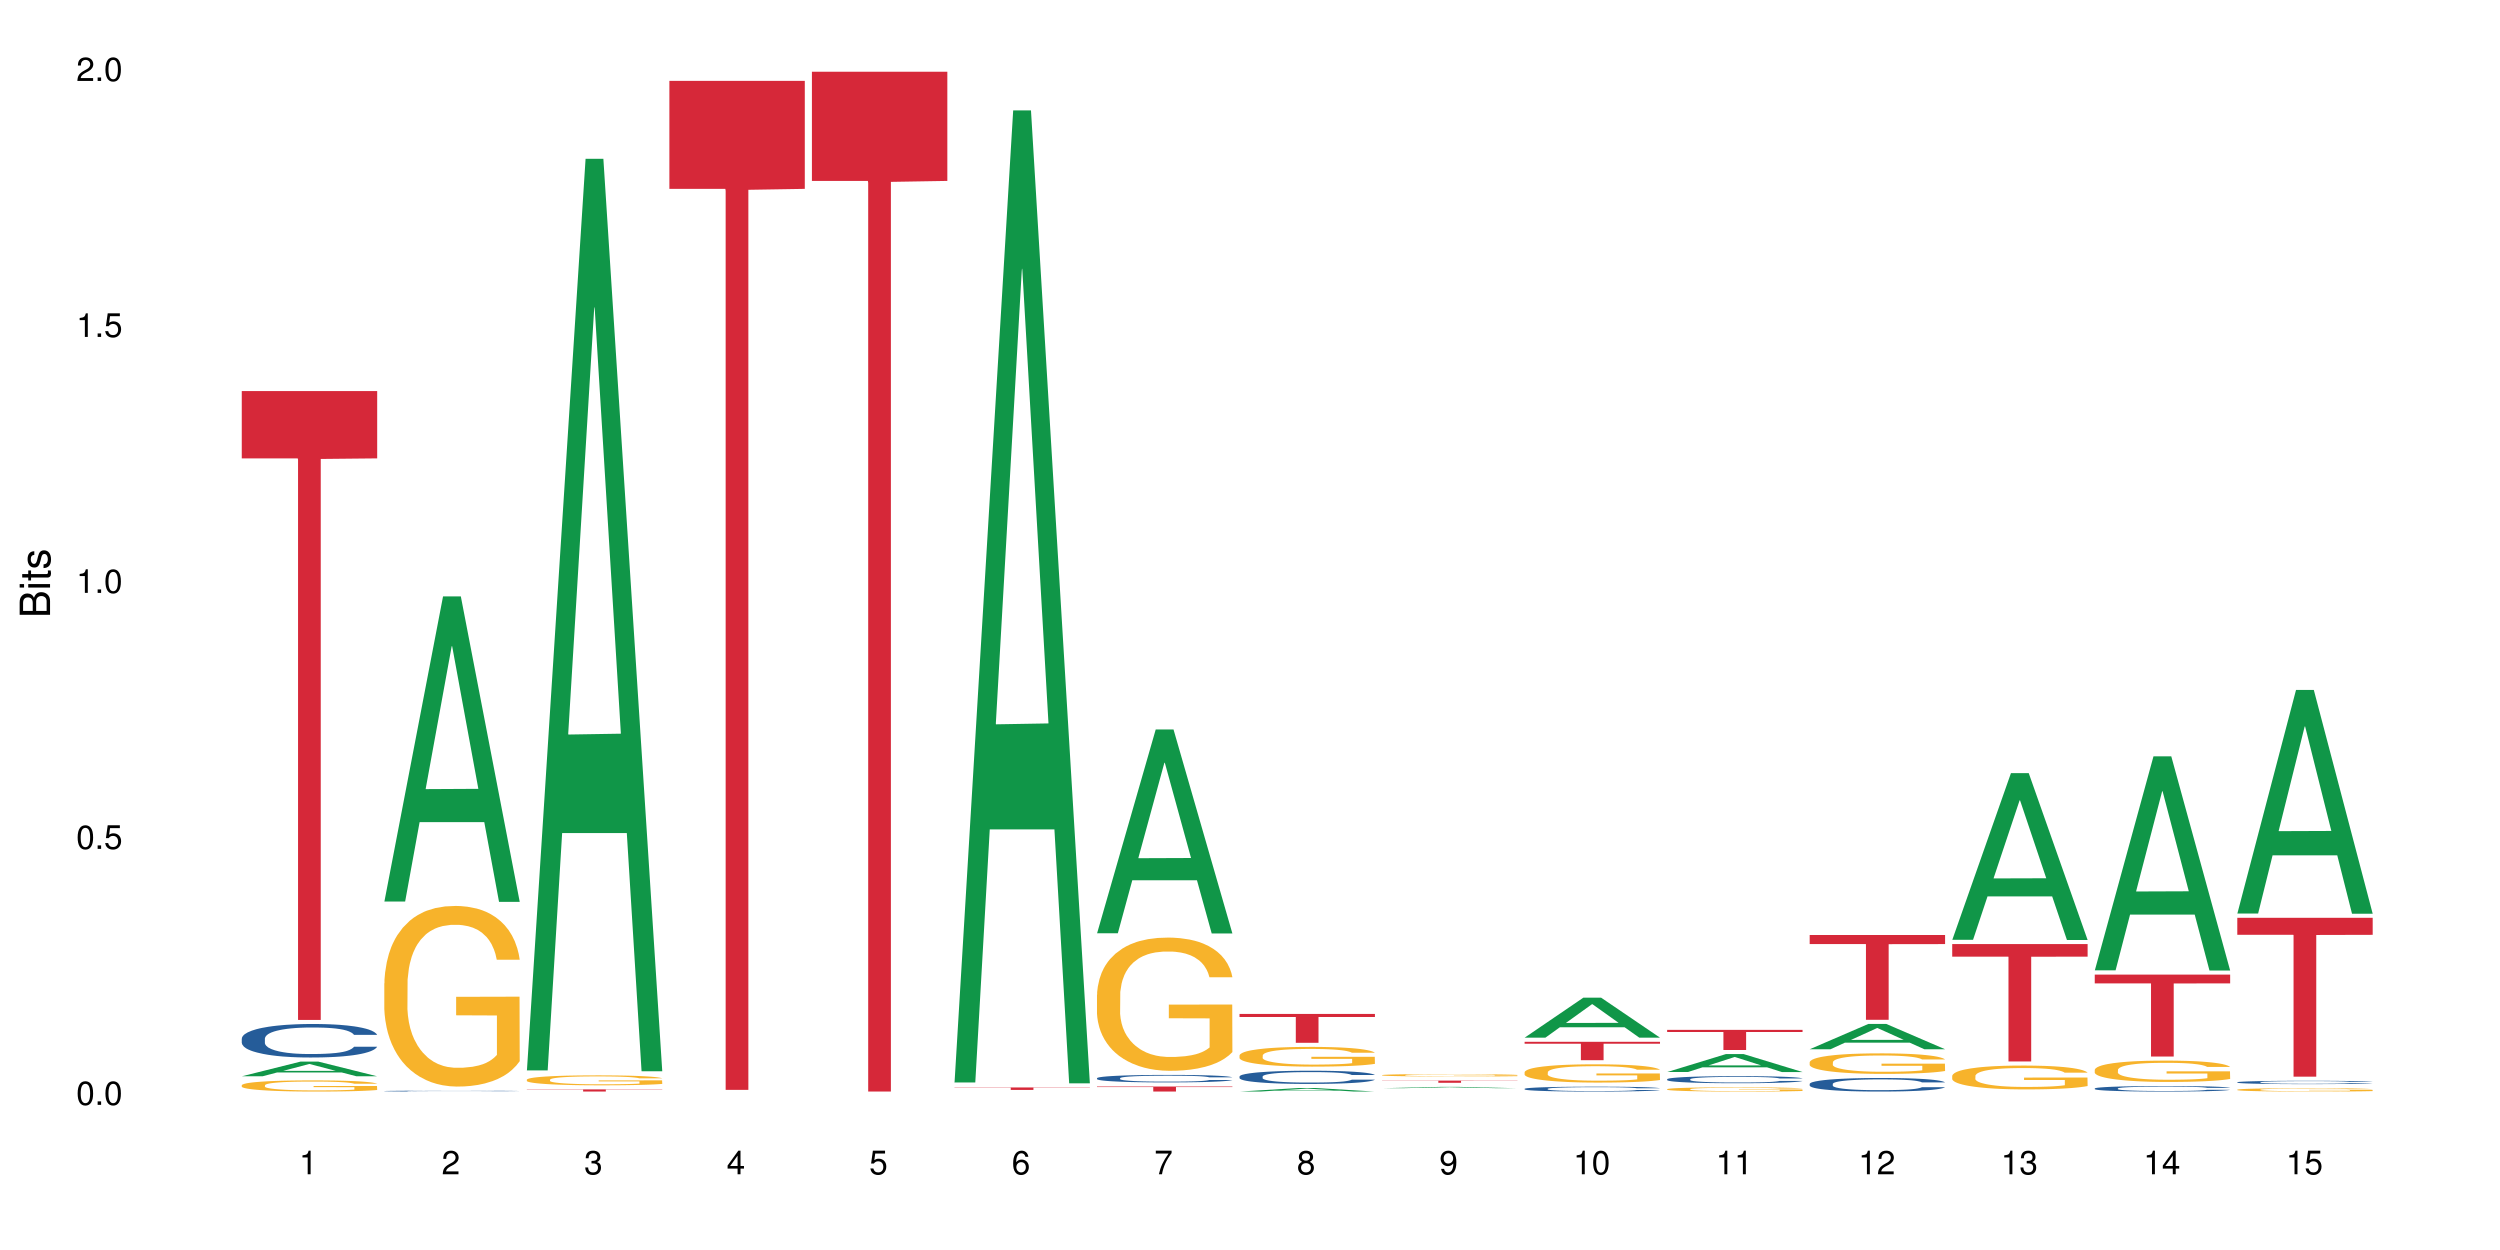 <?xml version="1.0" encoding="UTF-8"?>
<svg xmlns="http://www.w3.org/2000/svg" xmlns:xlink="http://www.w3.org/1999/xlink" width="720pt" height="360pt" viewBox="0 0 720 360" version="1.1">
<defs>
<g>
<symbol overflow="visible" id="glyph0-0">
<path style="stroke:none;" d=""/>
</symbol>
<symbol overflow="visible" id="glyph0-1">
<path style="stroke:none;" d="M 2.641 -6.797 C 2 -6.797 1.422 -6.531 1.078 -6.047 C 0.641 -5.453 0.406 -4.547 0.406 -3.297 C 0.406 -1 1.188 0.219 2.641 0.219 C 4.078 0.219 4.859 -1 4.859 -3.234 C 4.859 -4.562 4.656 -5.438 4.203 -6.047 C 3.844 -6.531 3.281 -6.797 2.641 -6.797 Z M 2.641 -6.047 C 3.547 -6.047 4 -5.125 4 -3.312 C 4 -1.375 3.562 -0.484 2.625 -0.484 C 1.734 -0.484 1.281 -1.422 1.281 -3.281 C 1.281 -5.141 1.734 -6.047 2.641 -6.047 Z M 2.641 -6.047 "/>
</symbol>
<symbol overflow="visible" id="glyph0-2">
<path style="stroke:none;" d="M 1.828 -1 L 0.828 -1 L 0.828 0 L 1.828 0 Z M 1.828 -1 "/>
</symbol>
<symbol overflow="visible" id="glyph0-3">
<path style="stroke:none;" d="M 4.562 -6.797 L 1.062 -6.797 L 0.547 -3.094 L 1.328 -3.094 C 1.719 -3.562 2.047 -3.734 2.578 -3.734 C 3.484 -3.734 4.062 -3.109 4.062 -2.094 C 4.062 -1.125 3.484 -0.531 2.578 -0.531 C 1.828 -0.531 1.375 -0.906 1.188 -1.672 L 0.328 -1.672 C 0.453 -1.109 0.547 -0.844 0.75 -0.594 C 1.125 -0.078 1.828 0.219 2.594 0.219 C 3.969 0.219 4.922 -0.781 4.922 -2.219 C 4.922 -3.562 4.031 -4.484 2.719 -4.484 C 2.25 -4.484 1.859 -4.359 1.469 -4.062 L 1.734 -5.969 L 4.562 -5.969 Z M 4.562 -6.797 "/>
</symbol>
<symbol overflow="visible" id="glyph0-4">
<path style="stroke:none;" d="M 2.484 -4.844 L 2.484 0 L 3.328 0 L 3.328 -6.797 L 2.766 -6.797 C 2.469 -5.75 2.281 -5.609 0.984 -5.453 L 0.984 -4.844 Z M 2.484 -4.844 "/>
</symbol>
<symbol overflow="visible" id="glyph0-5">
<path style="stroke:none;" d="M 4.859 -0.828 L 1.281 -0.828 C 1.359 -1.391 1.672 -1.75 2.5 -2.234 L 3.469 -2.75 C 4.406 -3.266 4.906 -3.969 4.906 -4.812 C 4.906 -5.375 4.672 -5.906 4.266 -6.266 C 3.859 -6.625 3.375 -6.797 2.719 -6.797 C 1.859 -6.797 1.219 -6.5 0.844 -5.922 C 0.609 -5.562 0.5 -5.125 0.484 -4.438 L 1.328 -4.438 C 1.359 -4.906 1.406 -5.188 1.531 -5.406 C 1.75 -5.812 2.188 -6.062 2.703 -6.062 C 3.469 -6.062 4.031 -5.516 4.031 -4.781 C 4.031 -4.25 3.719 -3.797 3.125 -3.438 L 2.234 -2.938 C 0.812 -2.141 0.406 -1.5 0.328 0 L 4.859 0 Z M 4.859 -0.828 "/>
</symbol>
<symbol overflow="visible" id="glyph0-6">
<path style="stroke:none;" d="M 2.125 -3.125 L 2.578 -3.125 C 3.516 -3.125 3.984 -2.703 3.984 -1.891 C 3.984 -1.031 3.469 -0.531 2.578 -0.531 C 1.656 -0.531 1.203 -0.984 1.156 -1.969 L 0.312 -1.969 C 0.344 -1.422 0.438 -1.078 0.609 -0.766 C 0.953 -0.109 1.625 0.219 2.547 0.219 C 3.953 0.219 4.859 -0.609 4.859 -1.906 C 4.859 -2.766 4.516 -3.25 3.703 -3.516 C 4.344 -3.766 4.656 -4.25 4.656 -4.938 C 4.656 -6.109 3.875 -6.797 2.578 -6.797 C 1.203 -6.797 0.484 -6.047 0.453 -4.609 L 1.297 -4.609 C 1.312 -5.016 1.344 -5.25 1.453 -5.453 C 1.641 -5.828 2.062 -6.062 2.594 -6.062 C 3.344 -6.062 3.797 -5.625 3.797 -4.906 C 3.797 -4.422 3.609 -4.141 3.25 -3.984 C 3.016 -3.891 2.719 -3.844 2.125 -3.844 Z M 2.125 -3.125 "/>
</symbol>
<symbol overflow="visible" id="glyph0-7">
<path style="stroke:none;" d="M 3.141 -1.625 L 3.141 0 L 3.984 0 L 3.984 -1.625 L 4.984 -1.625 L 4.984 -2.391 L 3.984 -2.391 L 3.984 -6.797 L 3.359 -6.797 L 0.266 -2.516 L 0.266 -1.625 Z M 3.141 -2.391 L 1 -2.391 L 3.141 -5.359 Z M 3.141 -2.391 "/>
</symbol>
<symbol overflow="visible" id="glyph0-8">
<path style="stroke:none;" d="M 4.781 -5.031 C 4.609 -6.141 3.891 -6.797 2.844 -6.797 C 2.094 -6.797 1.422 -6.438 1.031 -5.828 C 0.609 -5.172 0.406 -4.344 0.406 -3.094 C 0.406 -1.953 0.578 -1.234 0.984 -0.625 C 1.359 -0.078 1.953 0.219 2.703 0.219 C 3.984 0.219 4.922 -0.734 4.922 -2.078 C 4.922 -3.344 4.062 -4.234 2.844 -4.234 C 2.172 -4.234 1.641 -3.969 1.281 -3.469 C 1.281 -5.125 1.828 -6.047 2.797 -6.047 C 3.391 -6.047 3.797 -5.672 3.938 -5.031 Z M 2.734 -3.484 C 3.547 -3.484 4.062 -2.922 4.062 -2 C 4.062 -1.156 3.484 -0.531 2.703 -0.531 C 1.922 -0.531 1.328 -1.188 1.328 -2.047 C 1.328 -2.891 1.906 -3.484 2.734 -3.484 Z M 2.734 -3.484 "/>
</symbol>
<symbol overflow="visible" id="glyph0-9">
<path style="stroke:none;" d="M 4.984 -6.797 L 0.438 -6.797 L 0.438 -5.969 L 4.109 -5.969 C 2.5 -3.656 1.828 -2.234 1.328 0 L 2.219 0 C 2.594 -2.172 3.453 -4.047 4.984 -6.094 Z M 4.984 -6.797 "/>
</symbol>
<symbol overflow="visible" id="glyph0-10">
<path style="stroke:none;" d="M 3.75 -3.578 C 4.453 -4 4.688 -4.344 4.688 -4.984 C 4.688 -6.047 3.844 -6.797 2.641 -6.797 C 1.438 -6.797 0.594 -6.047 0.594 -4.984 C 0.594 -4.359 0.828 -4.016 1.516 -3.578 C 0.734 -3.203 0.359 -2.641 0.359 -1.891 C 0.359 -0.641 1.297 0.219 2.641 0.219 C 3.984 0.219 4.922 -0.641 4.922 -1.875 C 4.922 -2.641 4.531 -3.203 3.75 -3.578 Z M 2.641 -6.047 C 3.359 -6.047 3.812 -5.625 3.812 -4.969 C 3.812 -4.344 3.344 -3.922 2.641 -3.922 C 1.922 -3.922 1.453 -4.344 1.453 -4.984 C 1.453 -5.625 1.922 -6.047 2.641 -6.047 Z M 2.641 -3.203 C 3.484 -3.203 4.062 -2.672 4.062 -1.875 C 4.062 -1.062 3.484 -0.531 2.625 -0.531 C 1.797 -0.531 1.219 -1.078 1.219 -1.875 C 1.219 -2.672 1.797 -3.203 2.641 -3.203 Z M 2.641 -3.203 "/>
</symbol>
<symbol overflow="visible" id="glyph0-11">
<path style="stroke:none;" d="M 0.516 -1.547 C 0.672 -0.438 1.406 0.219 2.438 0.219 C 3.188 0.219 3.859 -0.141 4.266 -0.75 C 4.688 -1.406 4.891 -2.25 4.891 -3.484 C 4.891 -4.625 4.703 -5.359 4.312 -5.953 C 3.938 -6.5 3.344 -6.797 2.594 -6.797 C 1.297 -6.797 0.359 -5.844 0.359 -4.516 C 0.359 -3.25 1.234 -2.344 2.453 -2.344 C 3.094 -2.344 3.562 -2.578 4.016 -3.109 C 4 -1.453 3.469 -0.531 2.5 -0.531 C 1.906 -0.531 1.484 -0.906 1.359 -1.547 Z M 2.578 -6.062 C 3.375 -6.062 3.969 -5.406 3.969 -4.531 C 3.969 -3.688 3.375 -3.094 2.547 -3.094 C 1.734 -3.094 1.234 -3.672 1.234 -4.578 C 1.234 -5.438 1.797 -6.062 2.578 -6.062 Z M 2.578 -6.062 "/>
</symbol>
<symbol overflow="visible" id="glyph1-0">
<path style="stroke:none;" d=""/>
</symbol>
<symbol overflow="visible" id="glyph1-1">
<path style="stroke:none;" d="M 0 -0.953 L 0 -4.891 C 0 -5.719 -0.234 -6.344 -0.734 -6.797 C -1.188 -7.234 -1.812 -7.469 -2.5 -7.469 C -3.547 -7.469 -4.188 -7 -4.625 -5.875 C -4.984 -6.672 -5.641 -7.094 -6.531 -7.094 C -7.156 -7.094 -7.734 -6.859 -8.141 -6.391 C -8.562 -5.938 -8.75 -5.344 -8.75 -4.5 L -8.75 -0.953 Z M -4.984 -2.062 L -7.766 -2.062 L -7.766 -4.219 C -7.766 -4.844 -7.688 -5.203 -7.453 -5.5 C -7.219 -5.812 -6.859 -5.969 -6.375 -5.969 C -5.906 -5.969 -5.531 -5.812 -5.297 -5.5 C -5.062 -5.203 -4.984 -4.844 -4.984 -4.219 Z M -0.984 -2.062 L -4 -2.062 L -4 -4.781 C -4 -5.328 -3.859 -5.688 -3.578 -5.953 C -3.297 -6.219 -2.922 -6.359 -2.484 -6.359 C -2.062 -6.359 -1.688 -6.219 -1.406 -5.953 C -1.109 -5.688 -0.984 -5.328 -0.984 -4.781 Z M -0.984 -2.062 "/>
</symbol>
<symbol overflow="visible" id="glyph1-2">
<path style="stroke:none;" d="M -6.281 -1.797 L -6.281 -0.797 L 0 -0.797 L 0 -1.797 Z M -8.75 -1.797 L -8.75 -0.797 L -7.484 -0.797 L -7.484 -1.797 Z M -8.75 -1.797 "/>
</symbol>
<symbol overflow="visible" id="glyph1-3">
<path style="stroke:none;" d="M -6.281 -3.047 L -6.281 -2.016 L -8.016 -2.016 L -8.016 -1.016 L -6.281 -1.016 L -6.281 -0.172 L -5.469 -0.172 L -5.469 -1.016 L -0.719 -1.016 C -0.078 -1.016 0.281 -1.453 0.281 -2.234 C 0.281 -2.469 0.25 -2.719 0.188 -3.047 L -0.641 -3.047 C -0.609 -2.922 -0.594 -2.766 -0.594 -2.562 C -0.594 -2.141 -0.719 -2.016 -1.156 -2.016 L -5.469 -2.016 L -5.469 -3.047 Z M -6.281 -3.047 "/>
</symbol>
<symbol overflow="visible" id="glyph1-4">
<path style="stroke:none;" d="M -4.531 -5.25 C -5.766 -5.25 -6.469 -4.422 -6.469 -2.969 C -6.469 -1.516 -5.719 -0.562 -4.547 -0.562 C -3.562 -0.562 -3.094 -1.062 -2.734 -2.562 L -2.516 -3.484 C -2.344 -4.188 -2.094 -4.469 -1.625 -4.469 C -1.047 -4.469 -0.641 -3.875 -0.641 -3 C -0.641 -2.453 -0.797 -2 -1.062 -1.75 C -1.25 -1.594 -1.422 -1.531 -1.875 -1.469 L -1.875 -0.406 C -0.422 -0.453 0.281 -1.266 0.281 -2.922 C 0.281 -4.5 -0.5 -5.516 -1.719 -5.516 C -2.656 -5.516 -3.172 -4.984 -3.469 -3.734 L -3.703 -2.766 C -3.891 -1.953 -4.156 -1.609 -4.594 -1.609 C -5.172 -1.609 -5.547 -2.125 -5.547 -2.938 C -5.547 -3.75 -5.203 -4.172 -4.531 -4.203 Z M -4.531 -5.25 "/>
</symbol>
</g>
</defs>
<g id="surface123779">
<rect x="0" y="0" width="720" height="360" style="fill:rgb(100%,100%,100%);fill-opacity:1;stroke:none;"/>
<path style=" stroke:none;fill-rule:nonzero;fill:rgb(6.275%,58.824%,28.235%);fill-opacity:1;" d="M 69.629 309.969 L 69.672 309.965 L 86.547 305.742 L 91.672 305.742 L 108.629 309.973 L 102.668 309.973 L 98.418 308.871 L 79.797 308.871 L 75.629 309.969 L 69.629 309.969 L 81.586 308.414 L 96.711 308.41 L 89.172 306.434 L 89.086 306.43 L 89.004 306.441 L 81.547 308.41 L 81.586 308.414 Z M 69.629 309.969 "/>
<path style=" stroke:none;fill-rule:nonzero;fill:rgb(14.51%,36.078%,60%);fill-opacity:1;" d="M 69.629 299.113 L 69.676 299.105 L 69.676 298.895 L 69.82 298.559 L 70.152 298.137 L 70.484 297.848 L 71.34 297.324 L 72.531 296.824 L 73.766 296.434 L 74.672 296.207 L 75.48 296.031 L 77.332 295.703 L 78.523 295.535 L 79.809 295.387 L 81.375 295.238 L 82.52 295.148 L 85.086 295.008 L 86.988 294.945 L 88.461 294.918 L 91.648 294.918 L 93.551 294.953 L 94.93 295 L 96.453 295.07 L 97.738 295.148 L 99.973 295.344 L 101.969 295.59 L 102.871 295.73 L 104.301 296.004 L 105.395 296.27 L 106.156 296.496 L 107.012 296.824 L 107.77 297.219 L 108.344 297.668 L 108.629 298.047 L 101.969 298.047 L 101.637 297.695 L 101.258 297.422 L 100.543 297.062 L 99.828 296.805 L 98.832 296.551 L 97.926 296.383 L 96.691 296.215 L 95.598 296.109 L 94.453 296.031 L 93.359 295.977 L 91.27 295.926 L 88.844 295.926 L 87.938 295.941 L 86.086 296.012 L 85.086 296.074 L 83.66 296.199 L 82.66 296.312 L 81.473 296.488 L 80.664 296.637 L 79.664 296.867 L 78.949 297.07 L 78.141 297.359 L 77.668 297.582 L 77.238 297.828 L 76.859 298.117 L 76.574 298.426 L 76.383 298.754 L 76.289 299.07 L 76.289 300.438 L 76.383 300.754 L 76.621 301.125 L 77.238 301.664 L 78.141 302.129 L 79.188 302.5 L 80.188 302.766 L 80.758 302.887 L 81.52 303.027 L 82.707 303.207 L 84.422 303.383 L 85.418 303.453 L 86.941 303.523 L 88.512 303.559 L 90.602 303.559 L 92.457 303.523 L 93.695 303.477 L 94.977 303.406 L 96.738 303.258 L 97.832 303.117 L 98.781 302.949 L 99.496 302.781 L 99.973 302.641 L 100.684 302.367 L 101.258 302.066 L 101.684 301.758 L 101.969 301.461 L 108.629 301.461 L 108.344 301.812 L 107.914 302.156 L 107.484 302.41 L 106.82 302.719 L 106.059 302.992 L 104.965 303.301 L 104.062 303.504 L 102.871 303.727 L 101.777 303.895 L 100.59 304.043 L 98.832 304.219 L 97.688 304.309 L 96.453 304.387 L 94.977 304.457 L 93.125 304.52 L 91.125 304.555 L 89.27 304.562 L 87.273 304.547 L 85.801 304.508 L 83.848 304.43 L 81.426 304.273 L 79.664 304.105 L 78.285 303.938 L 77.098 303.762 L 75.766 303.523 L 74.051 303.133 L 73.008 302.836 L 72.293 302.59 L 71.484 302.246 L 70.914 301.938 L 70.246 301.441 L 69.773 300.816 L 69.629 300.332 Z M 69.629 299.113 "/>
<path style=" stroke:none;fill-rule:nonzero;fill:rgb(96.863%,70.196%,16.863%);fill-opacity:1;" d="M 69.629 312.531 L 69.676 312.527 L 69.676 312.469 L 69.867 312.336 L 70.344 312.156 L 70.961 312.004 L 71.625 311.887 L 72.055 311.828 L 72.77 311.738 L 73.387 311.672 L 74.957 311.543 L 76.953 311.418 L 78.047 311.363 L 79.285 311.316 L 81.043 311.258 L 81.852 311.238 L 84.324 311.191 L 87.133 311.164 L 90.223 311.152 L 91.648 311.156 L 93.598 311.168 L 96.262 311.199 L 97.785 311.23 L 98.973 311.258 L 100.211 311.297 L 101.73 311.355 L 103.16 311.426 L 104.301 311.496 L 105.441 311.586 L 106.391 311.68 L 107.199 311.781 L 107.914 311.906 L 108.344 312.008 L 108.629 312.109 L 102.016 312.109 L 101.637 312.008 L 101.207 311.93 L 100.496 311.832 L 99.781 311.762 L 99.066 311.707 L 97.738 311.629 L 96.594 311.582 L 95.168 311.543 L 93.789 311.516 L 92.219 311.496 L 91.27 311.492 L 88.746 311.492 L 86.465 311.512 L 85.133 311.535 L 84.184 311.559 L 82.852 311.602 L 82.043 311.637 L 81.566 311.66 L 80.141 311.754 L 79.188 311.836 L 78.664 311.891 L 78 311.98 L 77.523 312.059 L 77 312.176 L 76.715 312.266 L 76.336 312.465 L 76.289 312.992 L 76.43 313.105 L 76.715 313.227 L 77.098 313.332 L 77.668 313.441 L 78.238 313.527 L 79.234 313.641 L 80.094 313.719 L 80.758 313.77 L 82.043 313.848 L 82.566 313.875 L 83.801 313.926 L 85.086 313.969 L 86.656 314.004 L 87.844 314.02 L 89.746 314.035 L 92.172 314.035 L 95.027 314.02 L 96.832 313.996 L 98.07 313.973 L 98.879 313.949 L 99.875 313.918 L 100.59 313.891 L 101.258 313.855 L 102.062 313.805 L 102.062 313.105 L 90.316 313.102 L 90.316 312.773 L 108.578 312.77 L 108.629 313.918 L 107.629 313.996 L 106.391 314.074 L 105.203 314.133 L 103.965 314.184 L 102.207 314.238 L 100.781 314.273 L 98.594 314.316 L 96.594 314.34 L 94.504 314.359 L 92.648 314.367 L 90.461 314.371 L 88.512 314.363 L 86.418 314.348 L 84.754 314.324 L 83.23 314.293 L 81.711 314.258 L 79.809 314.195 L 78.57 314.145 L 77.285 314.082 L 76.004 314.008 L 74.859 313.93 L 74.102 313.867 L 73.34 313.797 L 72.531 313.711 L 71.77 313.609 L 71.199 313.52 L 70.676 313.414 L 70.297 313.32 L 69.914 313.188 L 69.723 313.082 L 69.629 312.988 Z M 69.629 312.531 "/>
<path style=" stroke:none;fill-rule:nonzero;fill:rgb(83.922%,15.686%,22.353%);fill-opacity:1;" d="M 69.629 112.625 L 108.629 112.625 L 108.629 132.012 L 92.375 132.18 L 92.375 293.738 L 85.836 293.738 L 85.836 132.352 L 85.742 132.012 L 69.629 132.012 Z M 69.629 112.625 "/>
<path style=" stroke:none;fill-rule:nonzero;fill:rgb(6.275%,58.824%,28.235%);fill-opacity:1;" d="M 110.68 259.648 L 110.723 259.562 L 127.598 171.758 L 132.719 171.758 L 149.68 259.73 L 143.719 259.73 L 139.469 236.766 L 120.848 236.766 L 116.68 259.648 L 110.68 259.648 L 122.637 227.266 L 137.762 227.184 L 130.223 186.129 L 130.137 186.047 L 130.055 186.297 L 122.598 227.184 L 122.637 227.266 Z M 110.68 259.648 "/>
<path style=" stroke:none;fill-rule:nonzero;fill:rgb(14.51%,36.078%,60%);fill-opacity:1;" d="M 110.68 314.227 L 110.727 314.223 L 110.727 314.219 L 110.871 314.211 L 111.203 314.199 L 111.535 314.191 L 112.391 314.176 L 113.582 314.164 L 114.816 314.152 L 115.723 314.148 L 116.531 314.141 L 118.383 314.133 L 119.574 314.129 L 120.859 314.125 L 122.426 314.121 L 123.57 314.117 L 126.137 314.113 L 135.98 314.113 L 137.504 314.117 L 138.789 314.117 L 141.023 314.125 L 143.02 314.129 L 143.922 314.133 L 145.352 314.141 L 146.445 314.148 L 147.207 314.156 L 148.062 314.164 L 148.82 314.176 L 149.395 314.188 L 149.68 314.195 L 143.02 314.195 L 142.688 314.188 L 142.305 314.18 L 141.594 314.168 L 140.879 314.164 L 139.883 314.156 L 138.977 314.152 L 137.742 314.148 L 136.648 314.145 L 135.504 314.141 L 127.137 314.141 L 126.137 314.145 L 124.711 314.148 L 123.711 314.148 L 122.523 314.156 L 121.715 314.16 L 120.715 314.164 L 120 314.168 L 119.191 314.176 L 118.719 314.184 L 118.289 314.191 L 117.91 314.199 L 117.625 314.207 L 117.434 314.215 L 117.34 314.223 L 117.34 314.262 L 117.434 314.27 L 117.672 314.277 L 118.289 314.293 L 119.191 314.305 L 120.238 314.316 L 121.238 314.324 L 121.809 314.324 L 122.57 314.328 L 123.758 314.336 L 125.473 314.34 L 126.469 314.34 L 127.992 314.344 L 133.508 314.344 L 134.746 314.34 L 136.027 314.34 L 137.789 314.336 L 138.883 314.332 L 139.832 314.328 L 140.547 314.324 L 141.023 314.32 L 141.734 314.312 L 142.305 314.305 L 142.734 314.297 L 143.02 314.289 L 149.68 314.289 L 149.395 314.297 L 148.535 314.312 L 147.871 314.32 L 147.109 314.328 L 146.016 314.336 L 145.113 314.344 L 143.922 314.348 L 142.828 314.352 L 141.641 314.355 L 139.883 314.363 L 138.738 314.363 L 137.504 314.367 L 136.027 314.367 L 134.176 314.371 L 126.852 314.371 L 124.898 314.367 L 122.473 314.363 L 120.715 314.359 L 119.336 314.355 L 118.148 314.348 L 116.816 314.344 L 115.102 314.332 L 114.059 314.324 L 113.344 314.316 L 112.535 314.309 L 111.965 314.301 L 111.297 314.285 L 110.824 314.27 L 110.68 314.258 Z M 110.68 314.227 "/>
<path style=" stroke:none;fill-rule:nonzero;fill:rgb(96.863%,70.196%,16.863%);fill-opacity:1;" d="M 110.68 283.191 L 110.727 283.145 L 110.727 282.195 L 110.918 280.055 L 111.395 277.109 L 112.012 274.688 L 112.676 272.785 L 113.105 271.789 L 113.82 270.363 L 114.438 269.316 L 116.008 267.18 L 118.004 265.184 L 119.098 264.328 L 120.336 263.523 L 122.094 262.617 L 122.902 262.285 L 125.375 261.527 L 128.18 261.051 L 131.273 260.91 L 132.699 260.957 L 134.648 261.145 L 137.312 261.668 L 138.836 262.145 L 140.023 262.617 L 141.262 263.238 L 142.781 264.188 L 144.207 265.328 L 145.352 266.469 L 146.492 267.895 L 147.441 269.414 L 148.25 271.074 L 148.965 273.07 L 149.395 274.734 L 149.68 276.398 L 143.066 276.398 L 142.688 274.734 L 142.258 273.453 L 141.547 271.883 L 140.832 270.742 L 140.117 269.84 L 138.789 268.605 L 137.645 267.844 L 136.219 267.18 L 134.84 266.754 L 133.27 266.469 L 132.32 266.371 L 129.797 266.371 L 127.516 266.703 L 126.184 267.086 L 125.234 267.465 L 123.902 268.18 L 123.094 268.746 L 122.617 269.129 L 121.191 270.602 L 120.238 271.93 L 119.715 272.832 L 119.051 274.258 L 118.574 275.543 L 118.051 277.441 L 117.766 278.867 L 117.387 282.098 L 117.34 290.648 L 117.48 292.457 L 117.766 294.402 L 118.148 296.113 L 118.719 297.918 L 119.289 299.297 L 120.285 301.148 L 121.145 302.387 L 121.809 303.191 L 123.094 304.477 L 123.617 304.902 L 124.852 305.758 L 126.137 306.422 L 127.707 306.992 L 128.895 307.277 L 130.797 307.516 L 133.223 307.516 L 136.078 307.23 L 137.883 306.852 L 139.121 306.473 L 139.93 306.141 L 140.926 305.617 L 141.641 305.141 L 142.305 304.617 L 143.113 303.812 L 143.113 292.457 L 131.367 292.406 L 131.367 287.086 L 149.629 287.039 L 149.68 305.617 L 148.68 306.898 L 147.441 308.133 L 146.254 309.086 L 145.016 309.891 L 143.258 310.793 L 141.832 311.363 L 139.645 312.031 L 137.645 312.457 L 135.555 312.742 L 133.699 312.887 L 131.512 312.934 L 129.562 312.836 L 127.469 312.551 L 125.805 312.172 L 124.281 311.699 L 122.762 311.078 L 120.859 310.082 L 119.621 309.273 L 118.336 308.277 L 117.055 307.09 L 115.91 305.805 L 115.152 304.809 L 114.391 303.668 L 113.582 302.242 L 112.82 300.629 L 112.25 299.156 L 111.727 297.492 L 111.348 295.926 L 110.965 293.785 L 110.773 292.074 L 110.68 290.602 Z M 110.68 283.191 "/>
<path style=" stroke:none;fill-rule:nonzero;fill:rgb(6.275%,58.824%,28.235%);fill-opacity:1;" d="M 151.73 308.277 L 151.773 308.031 L 168.648 45.727 L 173.77 45.727 L 190.73 308.523 L 184.77 308.523 L 180.52 239.926 L 161.898 239.926 L 157.73 308.277 L 151.73 308.277 L 163.688 211.547 L 178.812 211.301 L 171.27 88.664 L 171.188 88.418 L 171.105 89.156 L 163.648 211.301 L 163.688 211.547 Z M 151.73 308.277 "/>
<path style=" stroke:none;fill-rule:nonzero;fill:rgb(96.863%,70.196%,16.863%);fill-opacity:1;" d="M 151.73 310.934 L 151.777 310.93 L 151.777 310.879 L 151.969 310.758 L 152.445 310.598 L 153.062 310.465 L 153.727 310.359 L 154.156 310.305 L 154.871 310.227 L 155.488 310.168 L 157.059 310.051 L 159.055 309.941 L 160.148 309.895 L 161.387 309.848 L 163.145 309.797 L 163.953 309.781 L 166.426 309.738 L 169.23 309.711 L 172.324 309.703 L 173.75 309.707 L 175.699 309.719 L 178.363 309.746 L 179.887 309.773 L 181.074 309.797 L 182.312 309.832 L 183.832 309.883 L 185.258 309.949 L 186.402 310.012 L 187.543 310.09 L 188.492 310.172 L 189.301 310.266 L 190.016 310.375 L 190.445 310.465 L 190.73 310.559 L 184.117 310.559 L 183.738 310.465 L 183.309 310.395 L 182.598 310.309 L 181.883 310.246 L 181.168 310.195 L 179.84 310.129 L 178.695 310.086 L 177.27 310.051 L 175.891 310.027 L 174.32 310.012 L 173.371 310.004 L 170.848 310.004 L 168.566 310.023 L 167.234 310.043 L 166.285 310.066 L 164.953 310.105 L 164.145 310.137 L 163.668 310.156 L 162.242 310.238 L 161.289 310.312 L 160.766 310.363 L 160.102 310.441 L 159.625 310.512 L 159.102 310.617 L 158.816 310.695 L 158.438 310.871 L 158.391 311.344 L 158.531 311.441 L 158.816 311.551 L 159.199 311.645 L 159.77 311.746 L 160.34 311.82 L 161.336 311.922 L 162.195 311.992 L 162.859 312.035 L 164.145 312.105 L 164.668 312.129 L 165.902 312.176 L 167.188 312.215 L 168.758 312.246 L 169.945 312.262 L 171.848 312.273 L 174.273 312.273 L 177.129 312.258 L 178.934 312.238 L 180.172 312.215 L 180.98 312.199 L 181.977 312.168 L 182.691 312.141 L 183.355 312.113 L 184.164 312.07 L 184.164 311.441 L 172.418 311.441 L 172.418 311.148 L 190.68 311.145 L 190.73 312.168 L 189.73 312.238 L 188.492 312.309 L 187.305 312.359 L 186.066 312.402 L 184.309 312.453 L 182.883 312.484 L 180.695 312.523 L 178.695 312.547 L 176.605 312.562 L 174.75 312.57 L 172.562 312.57 L 170.613 312.566 L 168.52 312.551 L 166.855 312.531 L 165.332 312.504 L 163.812 312.469 L 161.91 312.414 L 160.672 312.371 L 159.387 312.316 L 158.105 312.25 L 156.961 312.18 L 156.203 312.125 L 155.441 312.062 L 154.633 311.984 L 153.871 311.895 L 153.301 311.812 L 152.777 311.719 L 152.398 311.633 L 152.016 311.516 L 151.824 311.422 L 151.73 311.34 Z M 151.73 310.934 "/>
<path style=" stroke:none;fill-rule:nonzero;fill:rgb(83.922%,15.686%,22.353%);fill-opacity:1;" d="M 151.73 313.75 L 190.73 313.75 L 190.73 313.816 L 174.477 313.816 L 174.477 314.371 L 167.938 314.371 L 167.938 313.82 L 167.84 313.816 L 151.73 313.816 Z M 151.73 313.75 "/>
<path style=" stroke:none;fill-rule:nonzero;fill:rgb(83.922%,15.686%,22.353%);fill-opacity:1;" d="M 192.781 23.285 L 231.781 23.285 L 231.781 54.391 L 215.527 54.664 L 215.527 313.883 L 208.988 313.883 L 208.988 54.938 L 208.891 54.391 L 192.781 54.391 Z M 192.781 23.285 "/>
<path style=" stroke:none;fill-rule:nonzero;fill:rgb(83.922%,15.686%,22.353%);fill-opacity:1;" d="M 233.832 20.664 L 272.832 20.664 L 272.832 52.102 L 256.578 52.379 L 256.578 314.371 L 250.039 314.371 L 250.039 52.652 L 249.941 52.102 L 233.832 52.102 Z M 233.832 20.664 "/>
<path style=" stroke:none;fill-rule:nonzero;fill:rgb(6.275%,58.824%,28.235%);fill-opacity:1;" d="M 274.883 311.742 L 274.926 311.48 L 291.797 31.801 L 296.922 31.801 L 313.883 312.008 L 307.922 312.008 L 303.672 238.863 L 285.051 238.863 L 280.883 311.742 L 274.883 311.742 L 286.84 208.605 L 301.965 208.344 L 294.422 77.582 L 294.34 77.32 L 294.258 78.109 L 286.801 208.344 L 286.84 208.605 Z M 274.883 311.742 "/>
<path style=" stroke:none;fill-rule:nonzero;fill:rgb(83.922%,15.686%,22.353%);fill-opacity:1;" d="M 274.883 313.188 L 313.883 313.188 L 313.883 313.262 L 297.629 313.262 L 297.629 313.898 L 291.09 313.898 L 291.09 313.262 L 274.883 313.262 Z M 274.883 313.188 "/>
<path style=" stroke:none;fill-rule:nonzero;fill:rgb(6.275%,58.824%,28.235%);fill-opacity:1;" d="M 315.934 268.789 L 315.977 268.734 L 332.848 210.086 L 337.973 210.086 L 354.93 268.844 L 348.973 268.844 L 344.723 253.508 L 326.102 253.508 L 321.934 268.789 L 315.934 268.789 L 327.891 247.164 L 343.016 247.105 L 335.473 219.688 L 335.391 219.633 L 335.309 219.797 L 327.848 247.105 L 327.891 247.164 Z M 315.934 268.789 "/>
<path style=" stroke:none;fill-rule:nonzero;fill:rgb(14.51%,36.078%,60%);fill-opacity:1;" d="M 315.934 310.516 L 315.98 310.512 L 315.98 310.465 L 316.125 310.391 L 316.457 310.293 L 316.789 310.23 L 317.645 310.113 L 318.836 310 L 320.07 309.914 L 320.977 309.863 L 321.781 309.824 L 323.637 309.75 L 324.828 309.711 L 326.109 309.68 L 327.68 309.645 L 328.82 309.625 L 331.391 309.594 L 333.293 309.578 L 334.766 309.574 L 337.953 309.574 L 339.855 309.582 L 341.234 309.59 L 342.758 309.609 L 344.039 309.625 L 346.277 309.668 L 348.273 309.723 L 349.176 309.754 L 350.605 309.816 L 351.699 309.875 L 352.457 309.926 L 353.316 310 L 354.074 310.09 L 354.645 310.191 L 354.93 310.273 L 348.273 310.273 L 347.941 310.195 L 347.559 310.133 L 346.848 310.055 L 346.133 309.996 L 345.133 309.938 L 344.23 309.902 L 342.996 309.863 L 341.902 309.84 L 340.758 309.824 L 339.664 309.812 L 337.574 309.801 L 335.148 309.801 L 334.242 309.805 L 332.391 309.82 L 331.391 309.832 L 329.965 309.859 L 328.965 309.887 L 327.777 309.926 L 326.969 309.957 L 325.969 310.012 L 325.254 310.055 L 324.445 310.121 L 323.973 310.172 L 323.543 310.227 L 323.164 310.289 L 322.879 310.359 L 322.688 310.434 L 322.59 310.504 L 322.59 310.809 L 322.688 310.883 L 322.926 310.965 L 323.543 311.086 L 324.445 311.188 L 325.492 311.273 L 326.492 311.332 L 327.062 311.359 L 327.824 311.391 L 329.012 311.43 L 330.723 311.469 L 331.723 311.484 L 333.246 311.5 L 334.812 311.508 L 336.906 311.508 L 338.762 311.5 L 340 311.492 L 341.281 311.477 L 343.043 311.441 L 344.137 311.41 L 345.086 311.371 L 345.801 311.336 L 346.277 311.305 L 346.988 311.242 L 347.559 311.176 L 347.988 311.105 L 348.273 311.039 L 354.93 311.039 L 354.645 311.117 L 354.219 311.195 L 353.789 311.254 L 353.125 311.32 L 352.363 311.383 L 351.27 311.453 L 350.367 311.496 L 349.176 311.547 L 348.082 311.586 L 346.895 311.617 L 345.133 311.656 L 343.992 311.676 L 342.758 311.695 L 341.281 311.711 L 339.426 311.723 L 337.43 311.73 L 335.574 311.734 L 333.578 311.73 L 332.102 311.723 L 330.152 311.703 L 327.727 311.668 L 325.969 311.633 L 324.59 311.594 L 323.398 311.555 L 322.07 311.5 L 320.355 311.414 L 319.309 311.348 L 318.598 311.293 L 317.789 311.215 L 317.219 311.145 L 316.551 311.035 L 316.074 310.895 L 315.934 310.785 Z M 315.934 310.516 "/>
<path style=" stroke:none;fill-rule:nonzero;fill:rgb(96.863%,70.196%,16.863%);fill-opacity:1;" d="M 315.934 286.457 L 315.98 286.426 L 315.98 285.723 L 316.172 284.145 L 316.648 281.973 L 317.266 280.188 L 317.93 278.785 L 318.359 278.051 L 319.074 276.996 L 319.691 276.227 L 321.262 274.648 L 323.258 273.18 L 324.352 272.547 L 325.586 271.953 L 327.348 271.285 L 328.156 271.043 L 330.629 270.48 L 333.434 270.129 L 336.527 270.023 L 337.953 270.059 L 339.902 270.199 L 342.566 270.586 L 344.09 270.938 L 345.277 271.285 L 346.516 271.742 L 348.035 272.441 L 349.461 273.285 L 350.605 274.125 L 351.746 275.176 L 352.695 276.297 L 353.504 277.523 L 354.219 278.996 L 354.645 280.223 L 354.93 281.449 L 348.32 281.449 L 347.941 280.223 L 347.512 279.277 L 346.801 278.121 L 346.086 277.277 L 345.371 276.613 L 344.039 275.703 L 342.898 275.141 L 341.473 274.648 L 340.094 274.336 L 338.523 274.125 L 337.574 274.055 L 335.051 274.055 L 332.77 274.301 L 331.438 274.582 L 330.488 274.859 L 329.156 275.387 L 328.348 275.805 L 327.871 276.086 L 326.445 277.172 L 325.492 278.152 L 324.969 278.82 L 324.305 279.871 L 323.828 280.816 L 323.305 282.219 L 323.02 283.27 L 322.641 285.652 L 322.59 291.961 L 322.734 293.293 L 323.02 294.727 L 323.398 295.988 L 323.973 297.32 L 324.543 298.336 L 325.539 299.703 L 326.395 300.617 L 327.062 301.211 L 328.348 302.156 L 328.871 302.473 L 330.105 303.102 L 331.391 303.594 L 332.961 304.016 L 334.148 304.223 L 336.051 304.398 L 338.477 304.398 L 341.328 304.191 L 343.137 303.91 L 344.375 303.629 L 345.184 303.383 L 346.18 303 L 346.895 302.648 L 347.559 302.262 L 348.367 301.668 L 348.367 293.293 L 336.621 293.258 L 336.621 289.332 L 354.883 289.297 L 354.93 303 L 353.934 303.945 L 352.695 304.855 L 351.508 305.555 L 350.27 306.152 L 348.512 306.816 L 347.086 307.238 L 344.898 307.73 L 342.898 308.043 L 340.809 308.254 L 338.953 308.359 L 336.766 308.395 L 334.812 308.324 L 332.723 308.113 L 331.059 307.832 L 329.535 307.484 L 328.012 307.027 L 326.109 306.293 L 324.875 305.695 L 323.59 304.961 L 322.305 304.086 L 321.164 303.137 L 320.402 302.402 L 319.645 301.562 L 318.836 300.512 L 318.074 299.32 L 317.504 298.234 L 316.98 297.008 L 316.598 295.852 L 316.219 294.273 L 316.027 293.012 L 315.934 291.926 Z M 315.934 286.457 "/>
<path style=" stroke:none;fill-rule:nonzero;fill:rgb(83.922%,15.686%,22.353%);fill-opacity:1;" d="M 315.934 312.914 L 354.93 312.914 L 354.93 313.07 L 338.68 313.07 L 338.68 314.371 L 332.141 314.371 L 332.141 313.074 L 332.043 313.07 L 315.934 313.07 Z M 315.934 312.914 "/>
<path style=" stroke:none;fill-rule:nonzero;fill:rgb(6.275%,58.824%,28.235%);fill-opacity:1;" d="M 356.984 314.371 L 357.027 314.367 L 373.898 313.352 L 379.023 313.352 L 395.98 314.371 L 390.023 314.371 L 385.773 314.105 L 367.148 314.105 L 362.984 314.371 L 356.984 314.371 L 368.941 313.996 L 384.066 313.992 L 376.523 313.52 L 376.359 313.52 L 368.898 313.992 L 368.941 313.996 Z M 356.984 314.371 "/>
<path style=" stroke:none;fill-rule:nonzero;fill:rgb(14.51%,36.078%,60%);fill-opacity:1;" d="M 356.984 310.023 L 357.031 310.02 L 357.031 309.938 L 357.176 309.805 L 357.508 309.637 L 357.84 309.523 L 358.695 309.32 L 359.887 309.121 L 361.121 308.969 L 362.023 308.875 L 362.832 308.809 L 364.688 308.68 L 365.879 308.613 L 367.16 308.555 L 368.73 308.496 L 369.871 308.461 L 372.441 308.402 L 374.344 308.379 L 375.816 308.371 L 379.004 308.371 L 380.906 308.383 L 382.285 308.402 L 383.809 308.43 L 385.09 308.461 L 387.328 308.535 L 389.324 308.633 L 390.227 308.688 L 391.656 308.797 L 392.75 308.902 L 393.508 308.992 L 394.367 309.121 L 395.125 309.277 L 395.695 309.453 L 395.98 309.605 L 389.324 309.605 L 388.992 309.465 L 388.609 309.355 L 387.898 309.215 L 387.184 309.113 L 386.184 309.012 L 385.281 308.945 L 384.047 308.879 L 382.953 308.84 L 381.809 308.809 L 380.715 308.785 L 378.625 308.766 L 376.199 308.766 L 375.293 308.773 L 373.438 308.801 L 372.441 308.824 L 371.016 308.875 L 370.016 308.918 L 368.828 308.988 L 368.02 309.047 L 367.02 309.137 L 366.305 309.219 L 365.496 309.332 L 365.023 309.418 L 364.594 309.516 L 364.215 309.633 L 363.926 309.754 L 363.738 309.883 L 363.641 310.008 L 363.641 310.547 L 363.738 310.672 L 363.977 310.816 L 364.594 311.027 L 365.496 311.215 L 366.543 311.359 L 367.543 311.465 L 368.113 311.512 L 368.875 311.566 L 370.062 311.637 L 371.773 311.707 L 372.773 311.734 L 374.297 311.762 L 375.863 311.777 L 377.957 311.777 L 379.812 311.762 L 381.047 311.746 L 382.332 311.719 L 384.094 311.66 L 385.188 311.602 L 386.137 311.535 L 386.852 311.473 L 387.328 311.414 L 388.039 311.309 L 388.609 311.188 L 389.039 311.066 L 389.324 310.949 L 395.98 310.949 L 395.695 311.09 L 395.27 311.223 L 394.84 311.324 L 394.176 311.445 L 393.414 311.555 L 392.32 311.676 L 391.418 311.758 L 390.227 311.844 L 389.133 311.91 L 387.945 311.969 L 386.184 312.039 L 385.043 312.074 L 383.809 312.105 L 382.332 312.133 L 380.477 312.156 L 378.48 312.168 L 376.625 312.172 L 374.629 312.168 L 373.152 312.152 L 371.203 312.121 L 368.777 312.059 L 367.02 311.992 L 365.641 311.926 L 364.449 311.855 L 363.121 311.762 L 361.406 311.609 L 360.359 311.492 L 359.648 311.395 L 358.84 311.258 L 358.27 311.137 L 357.602 310.941 L 357.125 310.695 L 356.984 310.504 Z M 356.984 310.023 "/>
<path style=" stroke:none;fill-rule:nonzero;fill:rgb(96.863%,70.196%,16.863%);fill-opacity:1;" d="M 356.984 303.938 L 357.031 303.934 L 357.031 303.828 L 357.223 303.594 L 357.699 303.273 L 358.316 303.008 L 358.98 302.801 L 359.41 302.691 L 360.121 302.535 L 360.742 302.422 L 362.312 302.188 L 364.309 301.969 L 365.402 301.875 L 366.637 301.789 L 368.398 301.688 L 369.207 301.652 L 371.68 301.57 L 374.484 301.52 L 377.578 301.504 L 379.004 301.508 L 380.953 301.527 L 383.617 301.586 L 385.141 301.637 L 386.328 301.688 L 387.562 301.758 L 389.086 301.859 L 390.512 301.984 L 391.656 302.109 L 392.797 302.266 L 393.746 302.434 L 394.555 302.613 L 395.27 302.832 L 395.695 303.012 L 395.98 303.195 L 389.371 303.195 L 388.992 303.012 L 388.562 302.875 L 387.852 302.703 L 387.137 302.578 L 386.422 302.48 L 385.09 302.344 L 383.949 302.262 L 382.523 302.188 L 381.145 302.141 L 379.574 302.109 L 378.625 302.098 L 376.102 302.098 L 373.82 302.137 L 372.488 302.176 L 371.535 302.219 L 370.207 302.297 L 369.398 302.359 L 368.922 302.402 L 367.496 302.562 L 366.543 302.707 L 366.02 302.805 L 365.355 302.961 L 364.879 303.102 L 364.355 303.309 L 364.07 303.465 L 363.691 303.82 L 363.641 304.754 L 363.785 304.949 L 364.07 305.164 L 364.449 305.352 L 365.023 305.547 L 365.594 305.699 L 366.59 305.902 L 367.445 306.035 L 368.113 306.125 L 369.398 306.266 L 369.922 306.312 L 371.156 306.406 L 372.441 306.477 L 374.012 306.539 L 375.199 306.57 L 377.102 306.598 L 379.527 306.598 L 382.379 306.566 L 384.188 306.523 L 385.426 306.484 L 386.234 306.445 L 387.23 306.391 L 387.945 306.336 L 388.609 306.281 L 389.418 306.191 L 389.418 304.949 L 377.672 304.945 L 377.672 304.363 L 395.934 304.359 L 395.98 306.391 L 394.984 306.531 L 393.746 306.664 L 392.559 306.77 L 391.32 306.855 L 389.562 306.957 L 388.137 307.02 L 385.949 307.09 L 383.949 307.137 L 381.855 307.168 L 380.004 307.184 L 377.816 307.191 L 375.863 307.18 L 373.773 307.148 L 372.109 307.105 L 370.586 307.055 L 369.062 306.988 L 367.16 306.879 L 365.926 306.789 L 364.641 306.68 L 363.355 306.551 L 362.215 306.41 L 361.453 306.301 L 360.695 306.176 L 359.887 306.02 L 359.125 305.844 L 358.555 305.684 L 358.031 305.5 L 357.648 305.332 L 357.27 305.098 L 357.078 304.91 L 356.984 304.75 Z M 356.984 303.938 "/>
<path style=" stroke:none;fill-rule:nonzero;fill:rgb(83.922%,15.686%,22.353%);fill-opacity:1;" d="M 356.984 292.004 L 395.98 292.004 L 395.98 292.895 L 379.73 292.902 L 379.73 300.324 L 373.191 300.324 L 373.191 292.91 L 373.094 292.895 L 356.984 292.895 Z M 356.984 292.004 "/>
<path style=" stroke:none;fill-rule:nonzero;fill:rgb(6.275%,58.824%,28.235%);fill-opacity:1;" d="M 398.035 313.406 L 398.078 313.406 L 414.949 313.02 L 420.074 313.02 L 437.031 313.406 L 431.074 313.406 L 426.824 313.305 L 408.199 313.305 L 404.035 313.406 L 398.035 313.406 L 409.992 313.262 L 425.117 313.262 L 417.574 313.082 L 417.41 313.082 L 409.949 313.262 L 409.992 313.262 Z M 398.035 313.406 "/>
<path style=" stroke:none;fill-rule:nonzero;fill:rgb(96.863%,70.196%,16.863%);fill-opacity:1;" d="M 398.035 309.625 L 398.082 309.625 L 398.082 309.613 L 398.273 309.586 L 398.75 309.543 L 399.367 309.512 L 400.031 309.484 L 400.461 309.473 L 401.172 309.453 L 401.793 309.438 L 403.363 309.41 L 405.359 309.383 L 406.453 309.371 L 407.688 309.359 L 409.449 309.348 L 410.258 309.344 L 412.73 309.332 L 415.535 309.324 L 420.055 309.324 L 422.004 309.328 L 424.668 309.332 L 426.191 309.34 L 427.379 309.348 L 428.613 309.355 L 430.137 309.367 L 431.562 309.383 L 432.707 309.398 L 433.848 309.418 L 434.797 309.438 L 435.605 309.461 L 436.32 309.488 L 436.746 309.512 L 437.031 309.535 L 430.422 309.535 L 430.043 309.512 L 429.613 309.492 L 428.902 309.473 L 428.188 309.457 L 427.473 309.445 L 426.141 309.43 L 425 309.418 L 423.574 309.41 L 422.195 309.402 L 420.625 309.398 L 417.152 309.398 L 414.871 309.402 L 413.539 309.406 L 412.586 309.414 L 411.258 309.422 L 410.449 309.43 L 409.973 309.434 L 408.547 309.457 L 407.594 309.473 L 407.07 309.484 L 406.406 309.504 L 405.93 309.523 L 405.406 309.547 L 405.121 309.566 L 404.742 309.613 L 404.691 309.73 L 404.836 309.754 L 405.121 309.781 L 405.5 309.805 L 406.07 309.828 L 406.645 309.848 L 407.641 309.871 L 408.496 309.887 L 409.164 309.898 L 410.449 309.918 L 410.973 309.922 L 412.207 309.934 L 413.492 309.945 L 415.062 309.953 L 416.25 309.957 L 420.578 309.957 L 423.43 309.953 L 425.238 309.949 L 426.477 309.945 L 427.285 309.941 L 428.281 309.934 L 428.996 309.926 L 429.66 309.918 L 430.469 309.906 L 430.469 309.754 L 418.723 309.754 L 418.723 309.68 L 436.984 309.68 L 437.031 309.934 L 436.035 309.949 L 434.797 309.969 L 433.609 309.98 L 432.371 309.992 L 430.613 310.004 L 429.188 310.012 L 427 310.02 L 425 310.027 L 422.906 310.031 L 416.914 310.031 L 414.824 310.027 L 413.16 310.023 L 410.113 310.008 L 408.211 309.992 L 406.977 309.984 L 404.406 309.953 L 403.266 309.934 L 402.504 309.922 L 401.746 309.906 L 400.938 309.887 L 400.176 309.863 L 399.605 309.844 L 399.082 309.82 L 398.699 309.801 L 398.32 309.77 L 398.129 309.746 L 398.035 309.727 Z M 398.035 309.625 "/>
<path style=" stroke:none;fill-rule:nonzero;fill:rgb(83.922%,15.686%,22.353%);fill-opacity:1;" d="M 398.035 311.211 L 437.031 311.211 L 437.031 311.277 L 420.781 311.281 L 420.781 311.84 L 414.242 311.84 L 414.242 311.281 L 414.145 311.277 L 398.035 311.277 Z M 398.035 311.211 "/>
<path style=" stroke:none;fill-rule:nonzero;fill:rgb(6.275%,58.824%,28.235%);fill-opacity:1;" d="M 439.086 298.84 L 439.129 298.828 L 456 287.332 L 461.125 287.332 L 478.082 298.852 L 472.125 298.852 L 467.875 295.844 L 449.25 295.844 L 445.086 298.84 L 439.086 298.84 L 451.043 294.602 L 466.168 294.59 L 458.625 289.215 L 458.543 289.203 L 458.461 289.234 L 451 294.59 L 451.043 294.602 Z M 439.086 298.84 "/>
<path style=" stroke:none;fill-rule:nonzero;fill:rgb(14.51%,36.078%,60%);fill-opacity:1;" d="M 439.086 313.574 L 439.133 313.574 L 439.133 313.543 L 439.277 313.496 L 439.609 313.434 L 439.941 313.391 L 440.797 313.316 L 441.988 313.242 L 443.223 313.184 L 444.125 313.152 L 444.934 313.125 L 446.789 313.078 L 447.98 313.055 L 449.262 313.031 L 450.832 313.012 L 451.973 312.996 L 454.543 312.977 L 456.445 312.969 L 457.918 312.965 L 461.105 312.965 L 463.008 312.969 L 464.387 312.977 L 465.91 312.984 L 467.191 312.996 L 469.43 313.023 L 471.426 313.062 L 472.328 313.082 L 473.754 313.121 L 474.852 313.16 L 475.609 313.195 L 476.465 313.242 L 477.227 313.301 L 477.797 313.363 L 478.082 313.422 L 471.426 313.422 L 471.094 313.367 L 470.711 313.328 L 470 313.277 L 469.285 313.238 L 468.285 313.203 L 467.383 313.176 L 466.145 313.152 L 465.051 313.137 L 463.91 313.125 L 462.816 313.117 L 460.727 313.109 L 458.301 313.109 L 457.395 313.113 L 455.539 313.121 L 454.543 313.133 L 453.117 313.148 L 452.117 313.168 L 450.926 313.191 L 450.117 313.215 L 449.121 313.246 L 448.406 313.277 L 447.598 313.32 L 447.121 313.352 L 446.695 313.387 L 446.312 313.43 L 446.027 313.477 L 445.84 313.523 L 445.742 313.57 L 445.742 313.77 L 445.84 313.816 L 446.078 313.867 L 446.695 313.949 L 447.598 314.016 L 448.645 314.07 L 449.645 314.109 L 450.215 314.125 L 450.977 314.148 L 452.164 314.172 L 453.875 314.199 L 454.875 314.207 L 456.398 314.219 L 457.965 314.223 L 460.059 314.223 L 461.914 314.219 L 463.148 314.211 L 464.434 314.203 L 466.195 314.18 L 467.289 314.16 L 468.238 314.137 L 468.953 314.109 L 469.43 314.09 L 470.141 314.051 L 470.711 314.008 L 471.141 313.961 L 471.426 313.918 L 478.082 313.918 L 477.797 313.969 L 477.371 314.02 L 476.941 314.059 L 476.277 314.102 L 475.516 314.141 L 474.422 314.188 L 473.52 314.215 L 472.328 314.25 L 471.234 314.273 L 470.047 314.293 L 468.285 314.32 L 467.145 314.332 L 465.91 314.344 L 464.434 314.355 L 462.578 314.363 L 460.582 314.371 L 458.727 314.371 L 456.73 314.367 L 455.254 314.363 L 453.305 314.352 L 450.879 314.328 L 449.121 314.305 L 447.742 314.281 L 446.551 314.254 L 445.219 314.219 L 443.508 314.164 L 442.461 314.117 L 441.75 314.082 L 440.941 314.031 L 440.371 313.988 L 439.703 313.914 L 439.227 313.824 L 439.086 313.754 Z M 439.086 313.574 "/>
<path style=" stroke:none;fill-rule:nonzero;fill:rgb(96.863%,70.196%,16.863%);fill-opacity:1;" d="M 439.086 308.773 L 439.133 308.77 L 439.133 308.676 L 439.324 308.457 L 439.801 308.16 L 440.418 307.914 L 441.082 307.723 L 441.512 307.621 L 442.223 307.477 L 442.844 307.371 L 444.41 307.156 L 446.41 306.953 L 447.504 306.867 L 448.738 306.785 L 450.5 306.695 L 451.309 306.66 L 453.781 306.582 L 456.586 306.535 L 459.68 306.52 L 461.105 306.523 L 463.055 306.543 L 465.719 306.598 L 467.242 306.645 L 468.43 306.695 L 469.664 306.758 L 471.188 306.852 L 472.613 306.969 L 473.754 307.082 L 474.898 307.227 L 475.848 307.379 L 476.656 307.551 L 477.371 307.75 L 477.797 307.918 L 478.082 308.086 L 471.473 308.086 L 471.094 307.918 L 470.664 307.789 L 469.949 307.629 L 469.238 307.516 L 468.523 307.426 L 467.191 307.301 L 466.051 307.223 L 464.625 307.156 L 463.246 307.113 L 461.676 307.082 L 460.727 307.074 L 458.203 307.074 L 455.922 307.105 L 454.59 307.145 L 453.637 307.184 L 452.309 307.254 L 451.5 307.312 L 451.023 307.352 L 449.598 307.5 L 448.645 307.637 L 448.121 307.727 L 447.457 307.871 L 446.98 308 L 446.457 308.191 L 446.172 308.336 L 445.793 308.664 L 445.742 309.531 L 445.887 309.711 L 446.172 309.91 L 446.551 310.082 L 447.121 310.266 L 447.695 310.406 L 448.691 310.594 L 449.547 310.719 L 450.215 310.797 L 451.5 310.93 L 452.02 310.973 L 453.258 311.059 L 454.543 311.125 L 456.113 311.184 L 457.301 311.211 L 459.203 311.234 L 461.629 311.234 L 464.48 311.207 L 466.289 311.168 L 467.527 311.129 L 468.336 311.098 L 469.332 311.043 L 470.047 310.996 L 470.711 310.941 L 471.52 310.859 L 471.52 309.711 L 459.773 309.707 L 459.773 309.168 L 478.035 309.164 L 478.082 311.043 L 477.086 311.172 L 475.848 311.297 L 474.66 311.395 L 473.422 311.477 L 471.664 311.566 L 470.238 311.625 L 468.047 311.691 L 466.051 311.734 L 463.957 311.766 L 462.105 311.777 L 459.918 311.785 L 457.965 311.773 L 455.875 311.746 L 454.211 311.707 L 452.688 311.66 L 451.164 311.598 L 449.262 311.496 L 448.027 311.414 L 446.742 311.312 L 445.457 311.191 L 444.316 311.062 L 443.555 310.961 L 442.797 310.848 L 441.988 310.703 L 441.227 310.539 L 440.656 310.391 L 440.133 310.223 L 439.75 310.062 L 439.371 309.848 L 439.18 309.672 L 439.086 309.523 Z M 439.086 308.773 "/>
<path style=" stroke:none;fill-rule:nonzero;fill:rgb(83.922%,15.686%,22.353%);fill-opacity:1;" d="M 439.086 300.031 L 478.082 300.031 L 478.082 300.598 L 461.832 300.605 L 461.832 305.34 L 455.293 305.34 L 455.293 300.609 L 455.195 300.598 L 439.086 300.598 Z M 439.086 300.031 "/>
<path style=" stroke:none;fill-rule:nonzero;fill:rgb(6.275%,58.824%,28.235%);fill-opacity:1;" d="M 480.137 308.742 L 480.18 308.738 L 497.051 303.578 L 502.176 303.578 L 519.133 308.746 L 513.176 308.746 L 508.926 307.398 L 490.301 307.398 L 486.137 308.742 L 480.137 308.742 L 492.094 306.84 L 507.219 306.836 L 499.676 304.422 L 499.594 304.418 L 499.512 304.434 L 492.051 306.836 L 492.094 306.84 Z M 480.137 308.742 "/>
<path style=" stroke:none;fill-rule:nonzero;fill:rgb(14.51%,36.078%,60%);fill-opacity:1;" d="M 480.137 310.816 L 480.184 310.812 L 480.184 310.77 L 480.328 310.699 L 480.66 310.609 L 480.992 310.547 L 481.848 310.438 L 483.039 310.332 L 484.273 310.25 L 485.176 310.199 L 485.984 310.164 L 487.84 310.094 L 489.031 310.059 L 490.312 310.027 L 491.883 309.996 L 493.023 309.977 L 495.594 309.945 L 497.496 309.934 L 498.969 309.926 L 502.156 309.926 L 504.059 309.934 L 505.438 309.945 L 506.961 309.961 L 508.242 309.977 L 510.48 310.016 L 512.477 310.07 L 513.379 310.098 L 514.805 310.156 L 515.898 310.215 L 516.66 310.262 L 517.516 310.332 L 518.277 310.414 L 518.848 310.512 L 519.133 310.59 L 512.477 310.59 L 512.145 310.516 L 511.762 310.457 L 511.051 310.383 L 510.336 310.328 L 509.336 310.273 L 508.434 310.238 L 507.195 310.203 L 506.102 310.18 L 504.961 310.164 L 503.867 310.152 L 501.773 310.141 L 499.352 310.141 L 498.445 310.145 L 496.59 310.16 L 495.594 310.172 L 494.164 310.199 L 493.168 310.223 L 491.977 310.262 L 491.168 310.293 L 490.172 310.34 L 489.457 310.383 L 488.648 310.445 L 488.172 310.492 L 487.746 310.543 L 487.363 310.605 L 487.078 310.672 L 486.891 310.738 L 486.793 310.809 L 486.793 311.098 L 486.891 311.164 L 487.129 311.242 L 487.746 311.355 L 488.648 311.453 L 489.695 311.531 L 490.695 311.59 L 491.266 311.613 L 492.027 311.645 L 493.215 311.684 L 494.926 311.719 L 495.926 311.734 L 497.449 311.75 L 499.016 311.758 L 501.109 311.758 L 502.965 311.75 L 504.199 311.742 L 505.484 311.727 L 507.246 311.695 L 508.34 311.664 L 509.289 311.629 L 510.004 311.594 L 510.48 311.562 L 511.191 311.504 L 511.762 311.441 L 512.191 311.375 L 512.477 311.312 L 519.133 311.312 L 518.848 311.387 L 518.422 311.461 L 517.992 311.516 L 517.328 311.578 L 516.566 311.637 L 515.473 311.703 L 514.57 311.746 L 513.379 311.793 L 512.285 311.828 L 511.098 311.859 L 509.336 311.898 L 508.195 311.914 L 506.961 311.934 L 505.484 311.949 L 503.629 311.961 L 501.633 311.969 L 499.777 311.969 L 497.781 311.965 L 496.305 311.957 L 494.355 311.941 L 491.93 311.91 L 490.172 311.871 L 488.793 311.836 L 487.602 311.801 L 486.27 311.75 L 484.559 311.668 L 483.512 311.605 L 482.801 311.551 L 481.992 311.48 L 481.422 311.414 L 480.754 311.309 L 480.277 311.176 L 480.137 311.074 Z M 480.137 310.816 "/>
<path style=" stroke:none;fill-rule:nonzero;fill:rgb(96.863%,70.196%,16.863%);fill-opacity:1;" d="M 480.137 313.672 L 480.184 313.672 L 480.184 313.648 L 480.375 313.598 L 480.848 313.531 L 481.469 313.473 L 482.133 313.43 L 482.562 313.406 L 483.273 313.371 L 483.895 313.348 L 485.461 313.297 L 487.461 313.25 L 488.555 313.23 L 489.789 313.211 L 491.551 313.191 L 492.359 313.184 L 494.832 313.164 L 497.637 313.152 L 500.73 313.148 L 502.156 313.152 L 504.105 313.156 L 506.77 313.168 L 508.289 313.18 L 509.48 313.191 L 510.715 313.203 L 512.238 313.227 L 513.664 313.254 L 514.805 313.281 L 515.949 313.312 L 516.898 313.348 L 517.707 313.387 L 518.422 313.434 L 518.848 313.473 L 519.133 313.512 L 512.523 313.512 L 512.145 313.473 L 511.715 313.445 L 511 313.406 L 510.289 313.379 L 509.574 313.359 L 508.242 313.332 L 507.102 313.312 L 505.676 313.297 L 504.297 313.285 L 502.727 313.281 L 501.773 313.277 L 499.254 313.277 L 496.973 313.285 L 495.641 313.293 L 494.688 313.305 L 493.359 313.32 L 492.551 313.332 L 492.074 313.344 L 490.648 313.379 L 489.695 313.41 L 489.172 313.43 L 488.508 313.461 L 488.031 313.492 L 487.508 313.539 L 487.223 313.57 L 486.844 313.648 L 486.793 313.848 L 486.938 313.891 L 487.223 313.938 L 487.602 313.977 L 488.172 314.02 L 488.746 314.051 L 489.742 314.094 L 490.598 314.125 L 491.266 314.141 L 492.551 314.172 L 493.07 314.184 L 494.309 314.203 L 495.594 314.219 L 497.164 314.23 L 498.352 314.238 L 500.254 314.242 L 502.68 314.242 L 505.531 314.238 L 507.34 314.227 L 508.578 314.219 L 509.387 314.211 L 510.383 314.199 L 511.098 314.188 L 511.762 314.176 L 512.57 314.156 L 512.57 313.891 L 500.824 313.891 L 500.824 313.766 L 519.086 313.762 L 519.133 314.199 L 518.137 314.23 L 516.898 314.258 L 515.711 314.281 L 514.473 314.301 L 512.715 314.32 L 511.289 314.332 L 509.098 314.348 L 507.102 314.359 L 505.008 314.367 L 503.156 314.371 L 500.969 314.371 L 499.016 314.367 L 496.926 314.363 L 495.262 314.352 L 492.215 314.328 L 490.312 314.305 L 489.078 314.285 L 487.793 314.262 L 486.508 314.234 L 485.367 314.203 L 484.605 314.18 L 483.848 314.152 L 483.039 314.121 L 482.277 314.082 L 481.707 314.047 L 481.184 314.008 L 480.801 313.973 L 480.422 313.922 L 480.23 313.883 L 480.137 313.848 Z M 480.137 313.672 "/>
<path style=" stroke:none;fill-rule:nonzero;fill:rgb(83.922%,15.686%,22.353%);fill-opacity:1;" d="M 480.137 296.598 L 519.133 296.598 L 519.133 297.219 L 502.883 297.223 L 502.883 302.398 L 496.344 302.398 L 496.344 297.23 L 496.246 297.219 L 480.137 297.219 Z M 480.137 296.598 "/>
<path style=" stroke:none;fill-rule:nonzero;fill:rgb(6.275%,58.824%,28.235%);fill-opacity:1;" d="M 521.188 302.18 L 521.227 302.172 L 538.102 294.887 L 543.227 294.887 L 560.184 302.188 L 554.227 302.188 L 549.977 300.281 L 531.352 300.281 L 527.188 302.18 L 521.188 302.18 L 533.145 299.492 L 548.27 299.484 L 540.727 296.078 L 540.645 296.07 L 540.562 296.094 L 533.102 299.484 L 533.145 299.492 Z M 521.188 302.18 "/>
<path style=" stroke:none;fill-rule:nonzero;fill:rgb(14.51%,36.078%,60%);fill-opacity:1;" d="M 521.188 312.164 L 521.234 312.16 L 521.234 312.074 L 521.379 311.938 L 521.711 311.766 L 522.043 311.648 L 522.898 311.438 L 524.09 311.234 L 525.324 311.074 L 526.227 310.984 L 527.035 310.91 L 528.891 310.777 L 530.082 310.711 L 531.363 310.652 L 532.934 310.59 L 534.074 310.555 L 536.645 310.496 L 538.547 310.473 L 540.02 310.461 L 543.207 310.461 L 545.109 310.477 L 546.488 310.492 L 548.012 310.523 L 549.293 310.555 L 551.531 310.633 L 553.527 310.734 L 554.43 310.789 L 555.855 310.902 L 556.949 311.008 L 557.711 311.102 L 558.566 311.234 L 559.328 311.395 L 559.898 311.574 L 560.184 311.73 L 553.527 311.73 L 553.195 311.586 L 552.812 311.477 L 552.102 311.328 L 551.387 311.227 L 550.387 311.121 L 549.484 311.055 L 548.246 310.988 L 547.152 310.945 L 546.012 310.91 L 544.918 310.891 L 542.824 310.867 L 540.402 310.867 L 539.496 310.875 L 537.641 310.902 L 536.645 310.93 L 535.215 310.98 L 534.219 311.027 L 533.027 311.098 L 532.219 311.156 L 531.223 311.25 L 530.508 311.332 L 529.699 311.449 L 529.223 311.539 L 528.797 311.641 L 528.414 311.758 L 528.129 311.883 L 527.941 312.016 L 527.844 312.145 L 527.844 312.699 L 527.941 312.828 L 528.18 312.977 L 528.797 313.195 L 529.699 313.383 L 530.746 313.535 L 531.746 313.641 L 532.316 313.691 L 533.078 313.75 L 534.266 313.82 L 535.977 313.891 L 536.977 313.922 L 538.5 313.949 L 540.066 313.965 L 542.16 313.965 L 544.016 313.949 L 545.25 313.93 L 546.535 313.902 L 548.297 313.84 L 549.391 313.785 L 550.34 313.715 L 551.055 313.648 L 551.531 313.59 L 552.242 313.48 L 552.812 313.359 L 553.242 313.234 L 553.527 313.113 L 560.184 313.113 L 559.898 313.254 L 559.473 313.395 L 559.043 313.5 L 558.379 313.625 L 557.617 313.734 L 556.523 313.859 L 555.621 313.941 L 554.43 314.031 L 553.336 314.098 L 552.148 314.16 L 550.387 314.23 L 549.246 314.266 L 548.012 314.301 L 546.535 314.328 L 544.68 314.352 L 542.684 314.367 L 540.828 314.371 L 538.832 314.363 L 537.355 314.348 L 535.406 314.316 L 532.98 314.254 L 531.223 314.184 L 529.844 314.117 L 528.652 314.047 L 527.32 313.949 L 525.609 313.793 L 524.562 313.672 L 523.852 313.57 L 523.043 313.43 L 522.473 313.305 L 521.805 313.105 L 521.328 312.852 L 521.188 312.656 Z M 521.188 312.164 "/>
<path style=" stroke:none;fill-rule:nonzero;fill:rgb(96.863%,70.196%,16.863%);fill-opacity:1;" d="M 521.188 305.898 L 521.234 305.895 L 521.234 305.785 L 521.426 305.543 L 521.898 305.207 L 522.52 304.934 L 523.184 304.719 L 523.613 304.605 L 524.324 304.441 L 524.945 304.324 L 526.512 304.078 L 528.512 303.852 L 529.605 303.758 L 530.84 303.664 L 532.602 303.562 L 533.41 303.523 L 535.883 303.438 L 538.688 303.383 L 541.781 303.367 L 543.207 303.371 L 545.156 303.395 L 547.82 303.453 L 549.34 303.508 L 550.531 303.562 L 551.766 303.633 L 553.289 303.738 L 554.715 303.871 L 555.855 304 L 557 304.16 L 557.949 304.332 L 558.758 304.523 L 559.473 304.75 L 559.898 304.938 L 560.184 305.129 L 553.574 305.129 L 553.195 304.938 L 552.766 304.793 L 552.051 304.613 L 551.34 304.484 L 550.625 304.383 L 549.293 304.242 L 548.152 304.156 L 546.727 304.078 L 545.348 304.031 L 543.777 304 L 542.824 303.988 L 540.305 303.988 L 538.023 304.027 L 536.691 304.07 L 535.738 304.113 L 534.406 304.195 L 533.602 304.258 L 533.125 304.301 L 531.699 304.469 L 530.746 304.621 L 530.223 304.723 L 529.559 304.887 L 529.082 305.031 L 528.559 305.246 L 528.273 305.41 L 527.895 305.777 L 527.844 306.75 L 527.988 306.953 L 528.273 307.176 L 528.652 307.371 L 529.223 307.574 L 529.797 307.73 L 530.793 307.941 L 531.648 308.082 L 532.316 308.176 L 533.602 308.32 L 534.121 308.367 L 535.359 308.465 L 536.645 308.543 L 538.211 308.605 L 539.402 308.641 L 541.305 308.664 L 543.73 308.664 L 546.582 308.633 L 548.391 308.59 L 549.625 308.547 L 550.434 308.508 L 551.434 308.449 L 552.148 308.395 L 552.812 308.336 L 553.621 308.246 L 553.621 306.953 L 541.875 306.949 L 541.875 306.344 L 560.137 306.336 L 560.184 308.449 L 559.188 308.594 L 557.949 308.734 L 556.762 308.844 L 555.523 308.938 L 553.766 309.039 L 552.336 309.102 L 550.148 309.18 L 548.152 309.227 L 546.059 309.262 L 544.207 309.277 L 542.016 309.281 L 540.066 309.27 L 537.977 309.238 L 536.309 309.195 L 534.789 309.141 L 533.266 309.07 L 531.363 308.957 L 530.129 308.867 L 528.844 308.754 L 527.559 308.617 L 526.418 308.473 L 525.656 308.359 L 524.895 308.227 L 524.09 308.066 L 523.328 307.883 L 522.758 307.715 L 522.234 307.527 L 521.852 307.348 L 521.473 307.105 L 521.281 306.91 L 521.188 306.742 Z M 521.188 305.898 "/>
<path style=" stroke:none;fill-rule:nonzero;fill:rgb(83.922%,15.686%,22.353%);fill-opacity:1;" d="M 521.188 269.285 L 560.184 269.285 L 560.184 271.898 L 543.934 271.922 L 543.934 293.707 L 537.395 293.707 L 537.395 271.945 L 537.297 271.898 L 521.188 271.898 Z M 521.188 269.285 "/>
<path style=" stroke:none;fill-rule:nonzero;fill:rgb(6.275%,58.824%,28.235%);fill-opacity:1;" d="M 562.238 270.668 L 562.277 270.625 L 579.152 222.664 L 584.277 222.664 L 601.234 270.715 L 595.277 270.715 L 591.027 258.172 L 572.402 258.172 L 568.238 270.668 L 562.238 270.668 L 574.195 252.984 L 589.32 252.938 L 581.777 230.516 L 581.695 230.469 L 581.613 230.605 L 574.152 252.938 L 574.195 252.984 Z M 562.238 270.668 "/>
<path style=" stroke:none;fill-rule:nonzero;fill:rgb(96.863%,70.196%,16.863%);fill-opacity:1;" d="M 562.238 309.824 L 562.285 309.816 L 562.285 309.691 L 562.477 309.41 L 562.949 309.02 L 563.57 308.699 L 564.234 308.449 L 564.664 308.316 L 565.375 308.129 L 565.996 307.992 L 567.562 307.711 L 569.562 307.445 L 570.656 307.332 L 571.891 307.227 L 573.652 307.105 L 574.461 307.062 L 576.934 306.961 L 579.738 306.898 L 582.832 306.879 L 584.258 306.887 L 586.207 306.914 L 588.871 306.98 L 590.391 307.043 L 591.582 307.105 L 592.816 307.188 L 594.34 307.312 L 595.766 307.465 L 596.906 307.613 L 598.051 307.805 L 599 308.004 L 599.809 308.223 L 600.523 308.488 L 600.949 308.707 L 601.234 308.926 L 594.625 308.926 L 594.246 308.707 L 593.816 308.539 L 593.102 308.332 L 592.391 308.18 L 591.676 308.059 L 590.344 307.898 L 589.203 307.797 L 587.777 307.711 L 586.398 307.652 L 584.828 307.613 L 583.875 307.602 L 581.355 307.602 L 579.074 307.645 L 577.742 307.695 L 576.789 307.746 L 575.457 307.84 L 574.648 307.918 L 574.176 307.965 L 572.746 308.16 L 571.797 308.336 L 571.273 308.457 L 570.609 308.645 L 570.133 308.812 L 569.609 309.062 L 569.324 309.254 L 568.941 309.68 L 568.895 310.809 L 569.039 311.047 L 569.324 311.305 L 569.703 311.531 L 570.273 311.77 L 570.844 311.949 L 571.844 312.195 L 572.699 312.359 L 573.367 312.465 L 574.648 312.633 L 575.172 312.691 L 576.41 312.805 L 577.695 312.891 L 579.262 312.969 L 580.453 313.004 L 582.355 313.035 L 584.781 313.035 L 587.633 313 L 589.441 312.949 L 590.676 312.898 L 591.484 312.855 L 592.484 312.785 L 593.199 312.723 L 593.863 312.652 L 594.672 312.547 L 594.672 311.047 L 582.926 311.039 L 582.926 310.34 L 601.188 310.332 L 601.234 312.785 L 600.238 312.953 L 599 313.117 L 597.812 313.242 L 596.574 313.352 L 594.816 313.469 L 593.387 313.543 L 591.199 313.633 L 589.203 313.688 L 587.109 313.727 L 585.258 313.746 L 583.066 313.75 L 581.117 313.738 L 579.027 313.703 L 577.359 313.652 L 575.84 313.59 L 574.316 313.508 L 572.414 313.375 L 571.18 313.27 L 569.895 313.137 L 568.609 312.98 L 567.469 312.809 L 566.707 312.68 L 565.945 312.527 L 565.137 312.34 L 564.379 312.125 L 563.809 311.934 L 563.285 311.711 L 562.902 311.504 L 562.523 311.223 L 562.332 310.996 L 562.238 310.801 Z M 562.238 309.824 "/>
<path style=" stroke:none;fill-rule:nonzero;fill:rgb(83.922%,15.686%,22.353%);fill-opacity:1;" d="M 562.238 271.895 L 601.234 271.895 L 601.234 275.512 L 584.984 275.543 L 584.984 305.703 L 578.441 305.703 L 578.441 275.574 L 578.348 275.512 L 562.238 275.512 Z M 562.238 271.895 "/>
<path style=" stroke:none;fill-rule:nonzero;fill:rgb(6.275%,58.824%,28.235%);fill-opacity:1;" d="M 603.289 279.457 L 603.328 279.398 L 620.203 217.82 L 625.328 217.82 L 642.285 279.512 L 636.328 279.512 L 632.078 263.41 L 613.453 263.41 L 609.289 279.457 L 603.289 279.457 L 615.246 256.746 L 630.371 256.688 L 622.828 227.898 L 622.746 227.84 L 622.664 228.016 L 615.203 256.688 L 615.246 256.746 Z M 603.289 279.457 "/>
<path style=" stroke:none;fill-rule:nonzero;fill:rgb(14.51%,36.078%,60%);fill-opacity:1;" d="M 603.289 313.473 L 603.336 313.473 L 603.336 313.438 L 603.477 313.383 L 603.812 313.312 L 604.145 313.262 L 605 313.18 L 606.188 313.094 L 607.426 313.031 L 608.328 312.992 L 609.137 312.965 L 610.992 312.91 L 612.184 312.883 L 613.465 312.859 L 615.035 312.832 L 616.176 312.82 L 618.746 312.797 L 620.648 312.785 L 622.121 312.781 L 625.309 312.781 L 627.211 312.785 L 628.59 312.793 L 630.109 312.805 L 631.395 312.82 L 633.629 312.852 L 635.629 312.891 L 636.531 312.914 L 637.957 312.961 L 639.051 313.004 L 639.812 313.043 L 640.668 313.094 L 641.43 313.16 L 642 313.234 L 642.285 313.297 L 635.629 313.297 L 635.297 313.238 L 634.914 313.195 L 634.203 313.133 L 633.488 313.094 L 632.488 313.051 L 631.586 313.023 L 630.348 312.996 L 629.254 312.977 L 628.113 312.965 L 627.02 312.957 L 624.926 312.945 L 622.5 312.945 L 621.598 312.949 L 619.742 312.961 L 618.746 312.973 L 617.316 312.992 L 616.32 313.012 L 615.129 313.039 L 614.32 313.066 L 613.324 313.102 L 612.609 313.137 L 611.801 313.184 L 611.324 313.219 L 610.898 313.262 L 610.516 313.309 L 610.23 313.359 L 610.043 313.414 L 609.945 313.465 L 609.945 313.691 L 610.043 313.742 L 610.281 313.805 L 610.898 313.895 L 611.801 313.969 L 612.848 314.031 L 613.848 314.074 L 614.418 314.094 L 615.18 314.117 L 616.367 314.148 L 618.078 314.176 L 619.078 314.188 L 620.598 314.199 L 622.168 314.203 L 624.262 314.203 L 626.117 314.199 L 627.352 314.191 L 628.637 314.18 L 630.398 314.156 L 631.492 314.133 L 632.441 314.105 L 633.156 314.078 L 633.629 314.055 L 634.344 314.008 L 634.914 313.961 L 635.344 313.91 L 635.629 313.859 L 642.285 313.859 L 642 313.918 L 641.574 313.973 L 641.145 314.016 L 640.48 314.066 L 639.719 314.113 L 638.625 314.164 L 637.723 314.195 L 636.531 314.234 L 635.438 314.262 L 634.25 314.285 L 632.488 314.312 L 631.348 314.328 L 630.109 314.34 L 628.637 314.352 L 626.781 314.363 L 624.785 314.371 L 622.93 314.371 L 620.934 314.367 L 619.457 314.363 L 617.508 314.348 L 615.082 314.324 L 613.324 314.297 L 611.945 314.266 L 610.754 314.238 L 609.422 314.199 L 607.711 314.137 L 606.664 314.086 L 605.953 314.047 L 605.145 313.988 L 604.574 313.938 L 603.906 313.855 L 603.43 313.754 L 603.289 313.672 Z M 603.289 313.473 "/>
<path style=" stroke:none;fill-rule:nonzero;fill:rgb(96.863%,70.196%,16.863%);fill-opacity:1;" d="M 603.289 308.086 L 603.336 308.078 L 603.336 307.969 L 603.527 307.715 L 604 307.367 L 604.621 307.082 L 605.285 306.855 L 605.715 306.738 L 606.426 306.57 L 607.047 306.445 L 608.613 306.191 L 610.613 305.957 L 611.707 305.855 L 612.941 305.762 L 614.703 305.652 L 615.512 305.613 L 617.984 305.523 L 620.789 305.469 L 623.883 305.453 L 625.309 305.457 L 627.258 305.48 L 629.922 305.543 L 631.441 305.598 L 632.633 305.652 L 633.867 305.727 L 635.391 305.84 L 636.816 305.973 L 637.957 306.109 L 639.102 306.277 L 640.051 306.457 L 640.859 306.652 L 641.574 306.891 L 642 307.086 L 642.285 307.281 L 635.676 307.281 L 635.297 307.086 L 634.867 306.934 L 634.152 306.75 L 633.441 306.613 L 632.727 306.508 L 631.395 306.359 L 630.254 306.27 L 628.828 306.191 L 627.449 306.141 L 625.879 306.109 L 624.926 306.098 L 622.406 306.098 L 620.125 306.137 L 618.793 306.18 L 617.84 306.227 L 616.508 306.312 L 615.699 306.379 L 615.227 306.422 L 613.797 306.598 L 612.848 306.754 L 612.324 306.859 L 611.66 307.031 L 611.184 307.18 L 610.66 307.406 L 610.375 307.574 L 609.992 307.957 L 609.945 308.969 L 610.09 309.18 L 610.375 309.41 L 610.754 309.613 L 611.324 309.828 L 611.895 309.988 L 612.895 310.207 L 613.75 310.355 L 614.418 310.449 L 615.699 310.602 L 616.223 310.652 L 617.461 310.754 L 618.746 310.832 L 620.312 310.898 L 621.504 310.934 L 623.406 310.961 L 625.832 310.961 L 628.684 310.926 L 630.492 310.883 L 631.727 310.836 L 632.535 310.797 L 633.535 310.738 L 634.25 310.68 L 634.914 310.617 L 635.723 310.523 L 635.723 309.18 L 623.977 309.176 L 623.977 308.547 L 642.238 308.539 L 642.285 310.738 L 641.289 310.887 L 640.051 311.035 L 638.863 311.148 L 637.625 311.242 L 635.867 311.348 L 634.438 311.418 L 632.25 311.496 L 630.254 311.547 L 628.16 311.578 L 626.305 311.598 L 624.117 311.602 L 622.168 311.59 L 620.078 311.559 L 618.41 311.512 L 616.891 311.457 L 615.367 311.383 L 613.465 311.266 L 612.23 311.168 L 610.945 311.051 L 609.66 310.91 L 608.52 310.758 L 607.758 310.641 L 606.996 310.508 L 606.188 310.336 L 605.43 310.148 L 604.859 309.973 L 604.336 309.777 L 603.953 309.59 L 603.574 309.34 L 603.383 309.137 L 603.289 308.961 Z M 603.289 308.086 "/>
<path style=" stroke:none;fill-rule:nonzero;fill:rgb(83.922%,15.686%,22.353%);fill-opacity:1;" d="M 603.289 280.691 L 642.285 280.691 L 642.285 283.215 L 626.031 283.238 L 626.031 304.273 L 619.492 304.273 L 619.492 283.262 L 619.398 283.215 L 603.289 283.215 Z M 603.289 280.691 "/>
<path style=" stroke:none;fill-rule:nonzero;fill:rgb(6.275%,58.824%,28.235%);fill-opacity:1;" d="M 644.34 263.094 L 644.379 263.031 L 661.254 198.707 L 666.379 198.707 L 683.336 263.152 L 677.379 263.152 L 673.129 246.332 L 654.504 246.332 L 650.34 263.094 L 644.34 263.094 L 656.297 239.371 L 671.422 239.312 L 663.879 209.234 L 663.797 209.176 L 663.715 209.355 L 656.254 239.312 L 656.297 239.371 Z M 644.34 263.094 "/>
<path style=" stroke:none;fill-rule:nonzero;fill:rgb(14.51%,36.078%,60%);fill-opacity:1;" d="M 644.34 311.684 L 644.387 311.684 L 644.387 311.664 L 644.527 311.629 L 644.863 311.586 L 645.195 311.559 L 646.051 311.508 L 647.238 311.457 L 648.477 311.418 L 649.379 311.395 L 650.188 311.375 L 652.043 311.344 L 653.23 311.328 L 654.516 311.312 L 656.086 311.297 L 657.227 311.289 L 659.797 311.273 L 661.699 311.27 L 663.172 311.266 L 666.359 311.266 L 668.262 311.27 L 669.641 311.273 L 671.16 311.281 L 672.445 311.289 L 674.68 311.309 L 676.68 311.332 L 677.582 311.348 L 679.008 311.375 L 680.102 311.402 L 680.863 311.422 L 681.719 311.457 L 682.48 311.496 L 683.051 311.539 L 683.336 311.578 L 676.68 311.578 L 676.348 311.543 L 675.965 311.516 L 675.254 311.48 L 674.539 311.453 L 673.539 311.43 L 672.637 311.41 L 671.398 311.395 L 670.305 311.383 L 669.164 311.375 L 668.07 311.371 L 665.977 311.367 L 662.648 311.367 L 660.793 311.375 L 659.797 311.383 L 658.367 311.395 L 657.371 311.406 L 656.18 311.422 L 655.371 311.438 L 654.375 311.461 L 653.66 311.48 L 652.852 311.508 L 652.375 311.531 L 651.949 311.555 L 651.566 311.586 L 651.281 311.617 L 651.094 311.648 L 650.996 311.68 L 650.996 311.816 L 651.094 311.848 L 651.328 311.887 L 651.949 311.938 L 652.852 311.984 L 653.898 312.023 L 654.898 312.051 L 655.469 312.062 L 656.23 312.074 L 657.418 312.094 L 659.129 312.109 L 660.129 312.117 L 661.648 312.125 L 663.219 312.129 L 665.312 312.129 L 667.168 312.125 L 668.402 312.121 L 669.688 312.113 L 671.449 312.098 L 672.543 312.086 L 673.492 312.066 L 674.207 312.051 L 674.68 312.035 L 675.395 312.008 L 675.965 311.98 L 676.395 311.949 L 676.68 311.918 L 683.336 311.918 L 683.051 311.953 L 682.625 311.988 L 682.195 312.016 L 681.531 312.043 L 680.77 312.07 L 679.676 312.102 L 678.77 312.121 L 677.582 312.145 L 676.488 312.16 L 675.301 312.176 L 673.539 312.195 L 672.398 312.203 L 671.16 312.211 L 669.688 312.219 L 667.832 312.223 L 665.836 312.227 L 663.98 312.23 L 661.984 312.227 L 660.508 312.223 L 658.559 312.215 L 656.133 312.199 L 654.375 312.184 L 652.996 312.168 L 651.805 312.148 L 650.473 312.125 L 648.762 312.086 L 647.715 312.055 L 647.004 312.031 L 646.195 311.996 L 645.621 311.965 L 644.957 311.918 L 644.48 311.855 L 644.34 311.805 Z M 644.34 311.684 "/>
<path style=" stroke:none;fill-rule:nonzero;fill:rgb(96.863%,70.196%,16.863%);fill-opacity:1;" d="M 644.34 313.82 L 644.387 313.82 L 644.387 313.801 L 644.578 313.762 L 645.051 313.707 L 645.672 313.664 L 646.336 313.629 L 646.766 313.609 L 647.477 313.582 L 648.098 313.562 L 649.664 313.523 L 651.664 313.488 L 652.758 313.473 L 653.992 313.457 L 655.754 313.441 L 656.562 313.434 L 659.035 313.418 L 661.84 313.41 L 664.934 313.406 L 666.359 313.41 L 668.309 313.414 L 670.973 313.422 L 672.492 313.43 L 673.684 313.441 L 674.918 313.449 L 676.441 313.469 L 677.867 313.488 L 679.008 313.512 L 680.152 313.539 L 681.102 313.566 L 681.91 313.598 L 682.625 313.633 L 683.051 313.664 L 683.336 313.695 L 676.727 313.695 L 676.348 313.664 L 675.918 313.641 L 675.203 313.609 L 674.492 313.59 L 673.777 313.574 L 672.445 313.551 L 671.305 313.535 L 669.879 313.523 L 668.5 313.516 L 666.93 313.512 L 665.977 313.508 L 663.457 313.508 L 661.176 313.516 L 659.844 313.523 L 658.891 313.531 L 657.559 313.543 L 656.75 313.555 L 656.277 313.559 L 654.848 313.586 L 653.898 313.613 L 653.375 313.629 L 652.711 313.656 L 652.234 313.68 L 651.711 313.715 L 651.426 313.742 L 651.043 313.801 L 650.996 313.957 L 651.141 313.992 L 651.426 314.027 L 651.805 314.059 L 652.375 314.094 L 652.945 314.117 L 653.945 314.152 L 654.801 314.176 L 655.469 314.191 L 656.75 314.215 L 657.273 314.223 L 658.512 314.238 L 659.797 314.25 L 661.363 314.262 L 662.555 314.266 L 664.457 314.27 L 666.883 314.27 L 669.734 314.266 L 671.543 314.258 L 672.777 314.25 L 673.586 314.246 L 674.586 314.234 L 675.301 314.227 L 675.965 314.219 L 676.773 314.203 L 676.773 313.992 L 665.027 313.992 L 665.027 313.891 L 683.289 313.891 L 683.336 314.234 L 682.34 314.258 L 681.102 314.281 L 679.914 314.301 L 678.676 314.312 L 676.918 314.332 L 675.488 314.34 L 673.301 314.355 L 671.305 314.363 L 669.211 314.367 L 667.355 314.371 L 665.168 314.371 L 663.219 314.367 L 661.129 314.363 L 659.461 314.355 L 657.941 314.348 L 656.418 314.336 L 654.516 314.316 L 653.281 314.305 L 651.996 314.285 L 650.711 314.262 L 649.57 314.238 L 648.047 314.199 L 647.238 314.172 L 646.48 314.145 L 645.91 314.117 L 645.387 314.086 L 645.004 314.055 L 644.625 314.016 L 644.434 313.984 L 644.34 313.957 Z M 644.34 313.82 "/>
<path style=" stroke:none;fill-rule:nonzero;fill:rgb(83.922%,15.686%,22.353%);fill-opacity:1;" d="M 644.34 264.332 L 683.336 264.332 L 683.336 269.23 L 667.082 269.273 L 667.082 310.086 L 660.543 310.086 L 660.543 269.316 L 660.449 269.23 L 644.34 269.23 Z M 644.34 264.332 "/>
<g style="fill:rgb(0%,0%,0%);fill-opacity:1;">
  <use xlink:href="#glyph0-1" x="21.957" y="318.198"/>
  <use xlink:href="#glyph0-2" x="27.291" y="318.198"/>
  <use xlink:href="#glyph0-1" x="29.958" y="318.198"/>
</g>
<g style="fill:rgb(0%,0%,0%);fill-opacity:1;">
  <use xlink:href="#glyph0-1" x="21.957" y="244.476"/>
  <use xlink:href="#glyph0-2" x="27.291" y="244.476"/>
  <use xlink:href="#glyph0-3" x="29.958" y="244.476"/>
</g>
<g style="fill:rgb(0%,0%,0%);fill-opacity:1;">
  <use xlink:href="#glyph0-4" x="21.957" y="170.753"/>
  <use xlink:href="#glyph0-2" x="27.291" y="170.753"/>
  <use xlink:href="#glyph0-1" x="29.958" y="170.753"/>
</g>
<g style="fill:rgb(0%,0%,0%);fill-opacity:1;">
  <use xlink:href="#glyph0-4" x="21.957" y="97.034"/>
  <use xlink:href="#glyph0-2" x="27.291" y="97.034"/>
  <use xlink:href="#glyph0-3" x="29.958" y="97.034"/>
</g>
<g style="fill:rgb(0%,0%,0%);fill-opacity:1;">
  <use xlink:href="#glyph0-5" x="21.957" y="23.312"/>
  <use xlink:href="#glyph0-2" x="27.291" y="23.312"/>
  <use xlink:href="#glyph0-1" x="29.958" y="23.312"/>
</g>
<g style="fill:rgb(0%,0%,0%);fill-opacity:1;">
  <use xlink:href="#glyph0-4" x="86.129" y="338.19"/>
</g>
<g style="fill:rgb(0%,0%,0%);fill-opacity:1;">
  <use xlink:href="#glyph0-5" x="127.18" y="338.19"/>
</g>
<g style="fill:rgb(0%,0%,0%);fill-opacity:1;">
  <use xlink:href="#glyph0-6" x="168.23" y="338.19"/>
</g>
<g style="fill:rgb(0%,0%,0%);fill-opacity:1;">
  <use xlink:href="#glyph0-7" x="209.281" y="338.19"/>
</g>
<g style="fill:rgb(0%,0%,0%);fill-opacity:1;">
  <use xlink:href="#glyph0-3" x="250.332" y="338.19"/>
</g>
<g style="fill:rgb(0%,0%,0%);fill-opacity:1;">
  <use xlink:href="#glyph0-8" x="291.383" y="338.19"/>
</g>
<g style="fill:rgb(0%,0%,0%);fill-opacity:1;">
  <use xlink:href="#glyph0-9" x="332.434" y="338.19"/>
</g>
<g style="fill:rgb(0%,0%,0%);fill-opacity:1;">
  <use xlink:href="#glyph0-10" x="373.484" y="338.19"/>
</g>
<g style="fill:rgb(0%,0%,0%);fill-opacity:1;">
  <use xlink:href="#glyph0-11" x="414.535" y="338.19"/>
</g>
<g style="fill:rgb(0%,0%,0%);fill-opacity:1;">
  <use xlink:href="#glyph0-4" x="453.086" y="338.19"/>
  <use xlink:href="#glyph0-1" x="458.42" y="338.19"/>
</g>
<g style="fill:rgb(0%,0%,0%);fill-opacity:1;">
  <use xlink:href="#glyph0-4" x="494.137" y="338.19"/>
  <use xlink:href="#glyph0-4" x="499.471" y="338.19"/>
</g>
<g style="fill:rgb(0%,0%,0%);fill-opacity:1;">
  <use xlink:href="#glyph0-4" x="535.188" y="338.19"/>
  <use xlink:href="#glyph0-5" x="540.521" y="338.19"/>
</g>
<g style="fill:rgb(0%,0%,0%);fill-opacity:1;">
  <use xlink:href="#glyph0-4" x="576.238" y="338.19"/>
  <use xlink:href="#glyph0-6" x="581.572" y="338.19"/>
</g>
<g style="fill:rgb(0%,0%,0%);fill-opacity:1;">
  <use xlink:href="#glyph0-4" x="617.289" y="338.19"/>
  <use xlink:href="#glyph0-7" x="622.623" y="338.19"/>
</g>
<g style="fill:rgb(0%,0%,0%);fill-opacity:1;">
  <use xlink:href="#glyph0-4" x="658.34" y="338.19"/>
  <use xlink:href="#glyph0-3" x="663.674" y="338.19"/>
</g>
<g style="fill:rgb(0%,0%,0%);fill-opacity:1;">
  <use xlink:href="#glyph1-1" x="14.412" y="178.016"/>
  <use xlink:href="#glyph1-2" x="14.412" y="170.012"/>
  <use xlink:href="#glyph1-3" x="14.412" y="167.348"/>
  <use xlink:href="#glyph1-4" x="14.412" y="164.012"/>
</g>
</g>
</svg>
